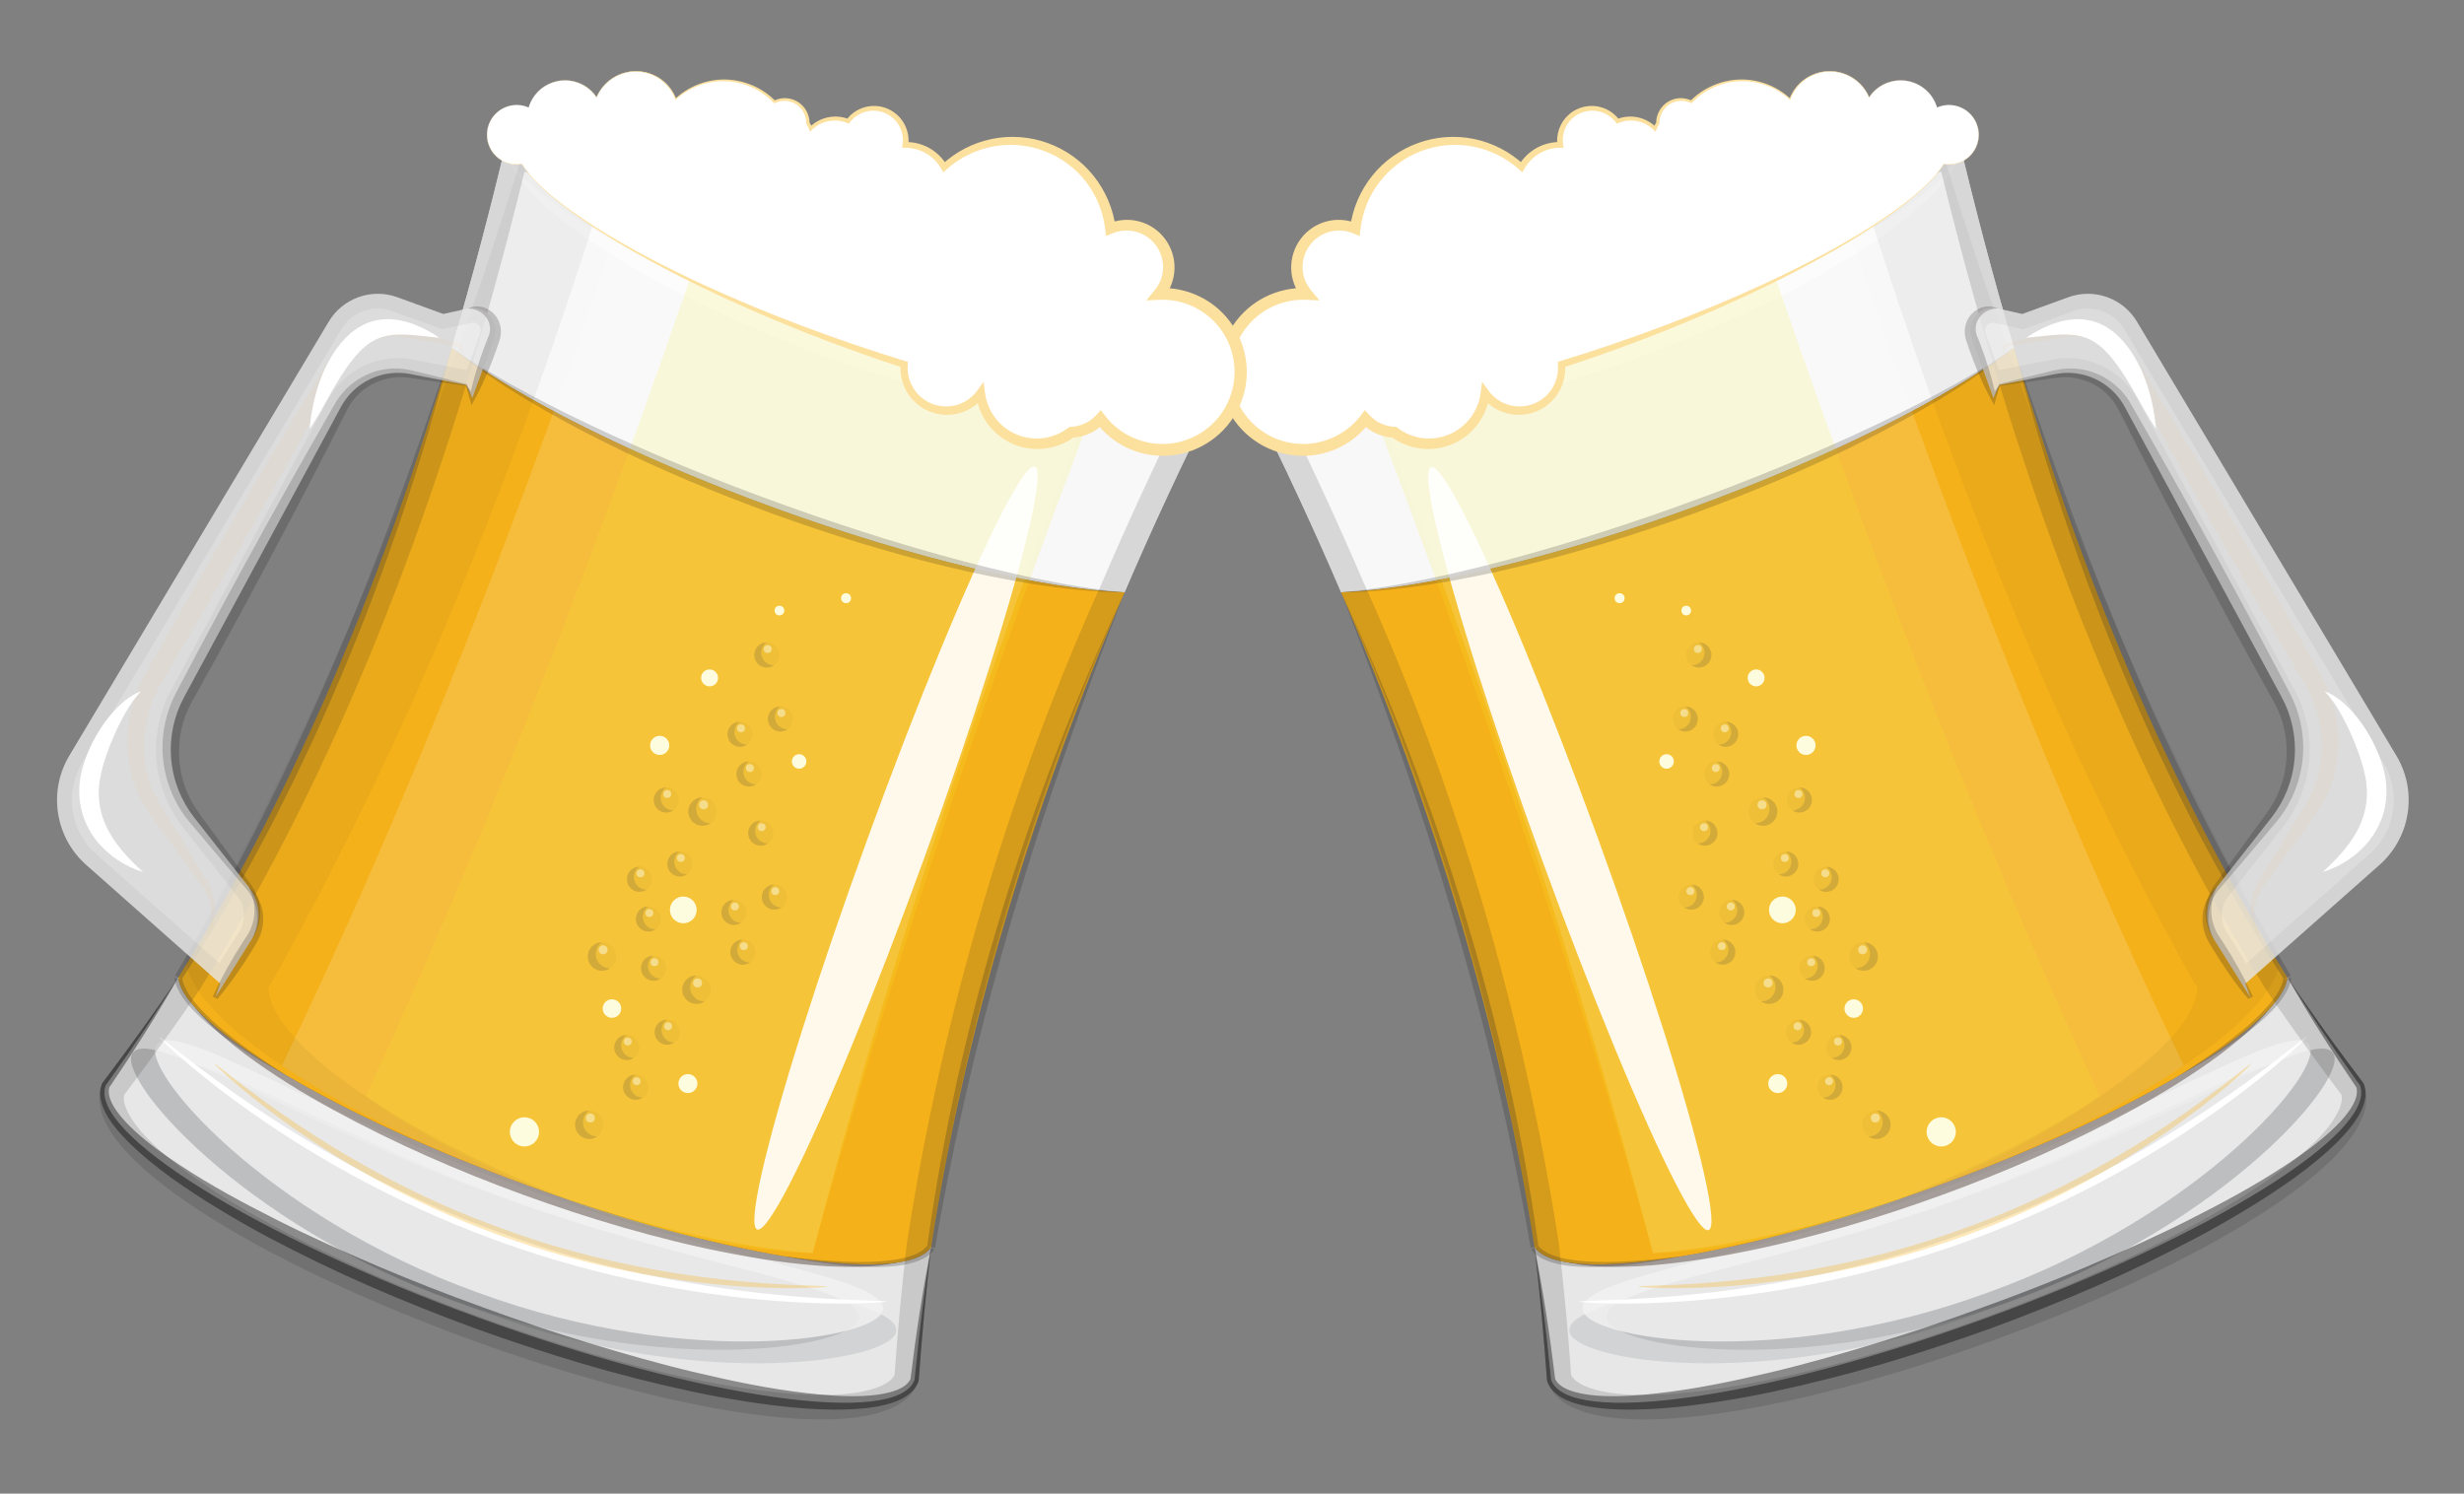 <?xml version="1.0" encoding="utf-8"?>
<!-- Generator: Adobe Illustrator 16.0.0, SVG Export Plug-In . SVG Version: 6.00 Build 0)  -->
<!DOCTYPE svg PUBLIC "-//W3C//DTD SVG 1.1//EN" "http://www.w3.org/Graphics/SVG/1.1/DTD/svg11.dtd">
<svg version="1.1" id="Layer_1" xmlns="http://www.w3.org/2000/svg" xmlns:xlink="http://www.w3.org/1999/xlink" x="0px" y="0px"
	 width="248.591px" height="150.704px" viewBox="0 0 248.591 150.704" enable-background="new 0 0 248.591 150.704"
	 xml:space="preserve">
<rect x="0" y="0" width="248.591" height="150.704" fill="#808080" stroke="none"/>
<g>
	<g>
		<path fill="#FFFFFF" d="M170.672,51.232c14.123-5.14,26.021-11.181,32.509-16.145c0.003,0.007,0.005,0.013,0.007,0.019
			c-2.042-6.915-3.891-13.944-5.583-21.068l-71.473,26.013c3.304,6.587,6.368,13.17,9.186,19.747
			c-0.005-0.011-0.009-0.021-0.015-0.034C143.458,59.415,156.498,56.393,170.672,51.232z"/>
		<path opacity="0.5" fill="#F2F2F2" d="M170.672,51.232c14.123-5.14,26.021-11.181,32.509-16.145
			c0.003,0.007,0.005,0.013,0.007,0.019c-2.042-6.915-3.891-13.944-5.583-21.068l-71.473,26.013
			c3.304,6.587,6.368,13.17,9.186,19.747c-0.005-0.011-0.009-0.021-0.015-0.034C143.458,59.415,156.498,56.393,170.672,51.232z"/>
		<path opacity="0.4" fill="#FFFFFF" d="M197.605,14.039c0.188,0.443,0.198,0.951,0.104,1.408c-0.092,0.46-0.268,0.886-0.474,1.285
			c-0.423,0.795-0.963,1.49-1.533,2.142c-1.152,1.298-2.455,2.408-3.785,3.463c-2.687,2.073-5.544,3.866-8.475,5.503
			c-2.922,1.654-5.94,3.107-8.987,4.493c-3.053,1.363-6.159,2.6-9.295,3.763c-3.145,1.126-6.321,2.173-9.537,3.095
			c-1.611,0.451-3.229,0.877-4.857,1.271c-1.626,0.399-3.265,0.753-4.915,1.062c-3.295,0.63-6.638,1.094-10.03,1.232
			c-1.695,0.047-3.406,0.034-5.124-0.221c-0.856-0.135-1.718-0.318-2.55-0.655c-0.415-0.174-0.824-0.389-1.19-0.682
			c-0.365-0.29-0.685-0.686-0.824-1.146c0.188,0.443,0.526,0.78,0.893,1.021c0.37,0.241,0.773,0.405,1.183,0.525
			c0.817,0.246,1.657,0.348,2.494,0.396c1.672,0.09,3.339-0.012,4.989-0.197c1.651-0.176,3.294-0.434,4.924-0.741
			c1.629-0.311,3.253-0.645,4.866-1.031c3.221-0.782,6.423-1.638,9.584-2.63c3.17-0.966,6.31-2.016,9.419-3.164
			c3.118-1.115,6.201-2.336,9.25-3.626c3.059-1.274,6.063-2.677,9.031-4.148c1.484-0.739,2.943-1.528,4.391-2.337
			c1.447-0.811,2.871-1.671,4.248-2.597c1.385-0.919,2.727-1.915,3.95-3.058c0.608-0.575,1.187-1.193,1.654-1.909
			c0.235-0.354,0.44-0.739,0.568-1.163C197.704,14.974,197.746,14.499,197.605,14.039z"/>
		<path opacity="0.4" fill="#FFFFFF" d="M126.193,40.227c-0.189-0.443-0.199-0.952-0.106-1.409c0.094-0.46,0.268-0.887,0.474-1.286
			c0.422-0.794,0.964-1.488,1.534-2.141c1.151-1.298,2.453-2.408,3.784-3.462c2.687-2.074,5.545-3.867,8.476-5.502
			c2.921-1.655,5.94-3.107,8.985-4.493c3.056-1.364,6.16-2.602,9.296-3.764c3.144-1.126,6.322-2.171,9.538-3.094
			c1.609-0.452,3.229-0.878,4.855-1.273c1.627-0.399,3.266-0.754,4.916-1.063c3.296-0.63,6.638-1.094,10.03-1.231
			c1.695-0.048,3.407-0.034,5.124,0.22c0.855,0.133,1.718,0.318,2.552,0.655c0.414,0.173,0.822,0.389,1.189,0.681
			c0.365,0.29,0.684,0.687,0.822,1.148c-0.186-0.444-0.523-0.78-0.892-1.021c-0.369-0.243-0.773-0.404-1.182-0.527
			c-0.818-0.247-1.658-0.346-2.494-0.397c-1.673-0.088-3.34,0.013-4.99,0.199c-1.653,0.176-3.293,0.432-4.925,0.742
			c-1.628,0.31-3.253,0.644-4.865,1.03c-3.221,0.783-6.423,1.638-9.584,2.629c-3.169,0.967-6.31,2.017-9.42,3.165
			c-3.116,1.114-6.199,2.334-9.249,3.627c-3.059,1.273-6.063,2.676-9.032,4.147c-1.483,0.739-2.942,1.527-4.39,2.337
			c-1.447,0.811-2.869,1.67-4.248,2.597c-1.384,0.919-2.726,1.913-3.95,3.058c-0.608,0.575-1.187,1.192-1.655,1.908
			c-0.233,0.354-0.438,0.737-0.568,1.161C126.094,39.29,126.049,39.767,126.193,40.227z"/>
		<path fill="#E7E7E7" d="M237.463,108.629c-2.338-3.271-4.568-6.606-6.692-10.004c-0.229,2.426-4.278,5.979-10.815,9.833
			c-6.247,3.683-14.768,7.64-24.398,11.145c-9.633,3.507-18.703,5.952-25.855,7.146c-7.941,1.326-13.521,1.11-14.881-0.915
			c0.639,4.133,1.161,8.261,1.565,12.389c0.033,0.335,0.07,0.671,0.102,1.006c1.729,4.75,21.398,1.949,43.937-6.254
			c22.536-8.202,39.406-18.701,37.677-23.45C237.886,109.229,237.676,108.928,237.463,108.629z"/>
		<path fill="#D2D3D4" d="M231.602,107.592c1.93,2.336-10.867,17.294-32.373,25.032c-21.448,7.896-40.867,4.663-40.891,1.634
			c-0.195-3.211,17.375-5.139,36.965-12.42C214.988,114.824,229.689,105.006,231.602,107.592z"/>
		<path fill="#BDBEC0" d="M235.352,106.227c1.929,2.336-10.868,17.295-32.374,25.033c-21.449,7.896-40.867,4.662-40.89,1.633
			c-0.196-3.211,17.375-5.139,36.964-12.419C218.739,113.459,233.437,103.642,235.352,106.227z"/>
		<path opacity="0.8" fill="#F2F2F2" d="M232.925,105.39c1.929,2.333-10.869,17.293-32.374,25.032
			c-21.448,7.895-40.867,4.66-40.89,1.633c-0.196-3.212,17.375-5.138,36.964-12.419C216.311,112.622,231.01,102.803,232.925,105.39z
			"/>
		<path fill="#FFFFFF" d="M232.68,104.65c0.918-0.735-12.021,12.529-34.036,20.531c-22.008,8.021-40.446,6.178-39.27,6.15
			c0.846-0.294,19.028,0.431,38.972-6.967C218.379,117.213,231.843,104.97,232.68,104.65z"/>
		<path opacity="0.3" fill="#F5B11A" d="M227.159,107.296c0.775-0.622-10.144,10.571-28.72,17.324
			c-18.569,6.767-34.13,5.212-33.136,5.189c0.715-0.247,16.057,0.363,32.885-5.879C215.092,117.896,226.454,107.565,227.159,107.296
			z"/>
		<path opacity="0.5" fill="#5A4B43" d="M230.254,97.899c0.201,0.465,0.182,1.002,0.059,1.47c-0.121,0.476-0.328,0.907-0.562,1.312
			c-0.478,0.806-1.069,1.506-1.685,2.168c-1.243,1.317-2.631,2.445-4.04,3.522c-2.85,2.116-5.858,3.958-8.941,5.642
			c-6.168,3.365-12.6,6.169-19.175,8.566c-1.643,0.594-3.297,1.167-4.958,1.715c-1.666,0.539-3.337,1.062-5.018,1.545
			c-3.368,0.966-6.766,1.832-10.216,2.505c-3.443,0.69-6.932,1.215-10.476,1.425c-1.773,0.08-3.561,0.109-5.36-0.103
			c-0.897-0.11-1.8-0.269-2.684-0.578c-0.439-0.161-0.877-0.358-1.274-0.646c-0.395-0.279-0.755-0.678-0.899-1.163
			c0.2,0.465,0.577,0.793,0.97,1.016c0.399,0.225,0.829,0.364,1.261,0.468c0.862,0.205,1.741,0.27,2.614,0.286
			c1.748,0.023,3.483-0.135,5.205-0.373c1.723-0.229,3.434-0.532,5.132-0.887s3.393-0.73,5.073-1.156
			c6.727-1.705,13.338-3.817,19.857-6.183c6.511-2.381,12.944-4.994,19.186-8.023c1.563-0.755,3.101-1.559,4.63-2.376
			c1.529-0.819,3.034-1.688,4.501-2.62c1.474-0.925,2.903-1.92,4.227-3.061c0.66-0.575,1.29-1.19,1.819-1.902
			c0.264-0.355,0.502-0.739,0.665-1.167C230.324,98.877,230.4,98.384,230.254,97.899z"/>
		<path opacity="0.4" fill="#010101" d="M154.821,125.834c0.214,1.109,0.418,2.223,0.614,3.335c0.203,1.113,0.376,2.229,0.552,3.345
			c0.171,1.116,0.342,2.232,0.491,3.352l0.43,3.357l-0.03-0.136c0.146,0.362,0.451,0.661,0.83,0.886
			c0.38,0.227,0.816,0.383,1.26,0.502c0.895,0.241,1.834,0.338,2.771,0.381c1.875,0.078,3.758-0.072,5.625-0.287
			c3.742-0.424,7.433-1.198,11.095-2.057c3.663-0.861,7.282-1.9,10.882-2.996c3.6-1.099,7.166-2.305,10.697-3.605
			c3.541-1.274,7.048-2.642,10.512-4.114c3.463-1.472,6.901-3.004,10.261-4.699c3.359-1.694,6.686-3.472,9.823-5.554
			c1.568-1.034,3.107-2.131,4.495-3.396c0.69-0.633,1.348-1.312,1.879-2.068c0.266-0.378,0.5-0.779,0.643-1.195
			c0.148-0.418,0.189-0.847,0.068-1.219l0.069,0.131l-1.836-2.737c-0.604-0.917-1.194-1.844-1.781-2.775
			c-0.584-0.93-1.167-1.861-1.73-2.811c-0.564-0.943-1.121-1.893-1.668-2.847c0.613,0.906,1.235,1.808,1.865,2.701
			c0.632,0.891,1.256,1.788,1.896,2.673c0.636,0.887,1.284,1.765,1.931,2.642l1.955,2.615c0.026,0.035,0.047,0.074,0.061,0.113
			l0.006,0.016c0.126,0.322,0.181,0.669,0.174,0.992c-0.004,0.322-0.06,0.629-0.141,0.908c-0.16,0.562-0.41,1.044-0.685,1.493
			c-0.561,0.89-1.229,1.64-1.923,2.345c-1.395,1.403-2.914,2.609-4.471,3.747c-1.566,1.123-3.177,2.163-4.811,3.157
			c-1.634,0.99-3.29,1.941-4.974,2.831c-3.368,1.78-6.791,3.439-10.272,4.955c-3.483,1.511-7.01,2.917-10.569,4.228
			c-3.573,1.283-7.177,2.475-10.816,3.557c-3.642,1.076-7.329,2.006-11.054,2.807c-1.862,0.401-3.74,0.739-5.629,1.031
			c-1.891,0.288-3.794,0.525-5.715,0.671c-1.921,0.135-3.863,0.187-5.834,0.009c-0.984-0.094-1.979-0.241-2.981-0.561
			c-0.499-0.166-1.001-0.376-1.487-0.703c-0.241-0.164-0.479-0.361-0.692-0.606c-0.212-0.244-0.394-0.546-0.507-0.874l-0.005-0.016
			c-0.014-0.037-0.021-0.08-0.024-0.117l-0.258-3.348c-0.095-1.115-0.184-2.233-0.29-3.351l-0.333-3.352
			C155.073,128.071,154.951,126.952,154.821,125.834z"/>
		<path fill="#F5B11A" d="M169.702,126.749c7.152-1.194,16.223-3.64,25.855-7.146c9.631-3.505,18.151-7.462,24.398-11.145
			c6.537-3.854,10.587-7.407,10.815-9.833c0.001,0.002,0.001,0.004,0.002,0.006c-12.137-19.42-20.899-40.859-27.592-63.543
			c-6.488,4.964-18.386,11.005-32.509,16.145c-14.175,5.16-27.214,8.183-35.369,8.532c9.462,22.078,16.124,44.105,19.518,66.077
			c0.001-0.002,0-0.005,0-0.008C156.18,127.859,161.76,128.075,169.702,126.749z"/>
		<g>
			<g>
				<path opacity="0.05" fill="#231F20" d="M185.753,109.118c0.321,0.622,0.076,1.388-0.546,1.707l0,0
					c-0.622,0.321-1.387,0.077-1.708-0.545l0,0c-0.322-0.622-0.077-1.387,0.546-1.708l0,0
					C184.668,108.251,185.432,108.494,185.753,109.118L185.753,109.118z"/>
				<path opacity="0.2" fill="#231F20" d="M184.644,108.432c0.167,0.113,0.309,0.269,0.407,0.461
					c0.321,0.623,0.077,1.388-0.545,1.709c-0.193,0.099-0.398,0.145-0.599,0.141c0.372,0.258,0.87,0.306,1.3,0.083
					c0.622-0.319,0.867-1.085,0.546-1.707C185.532,108.687,185.096,108.438,184.644,108.432z"/>
				<path opacity="0.5" fill="#FFFFFF" d="M184.888,108.916c0.101,0.195,0.025,0.438-0.174,0.539
					c-0.195,0.102-0.44,0.025-0.541-0.172c-0.102-0.199-0.024-0.44,0.174-0.541C184.543,108.641,184.786,108.718,184.888,108.916z"
					/>
			</g>
			<g>
				<path opacity="0.05" fill="#231F20" d="M190.586,112.829c0.363,0.704,0.085,1.571-0.618,1.936l0,0
					c-0.705,0.363-1.571,0.087-1.935-0.618l0,0c-0.364-0.705-0.089-1.572,0.617-1.936l0,0
					C189.356,111.849,190.223,112.124,190.586,112.829L190.586,112.829z"/>
				<path opacity="0.2" fill="#231F20" d="M189.33,112.052c0.188,0.129,0.349,0.306,0.461,0.523
					c0.364,0.704,0.088,1.571-0.618,1.937c-0.217,0.112-0.45,0.162-0.679,0.158c0.421,0.29,0.988,0.346,1.475,0.095
					c0.703-0.364,0.981-1.231,0.618-1.936C190.333,112.342,189.842,112.059,189.33,112.052z"/>
				<circle opacity="0.5" fill="#FFFFFF" cx="189.201" cy="112.808" r="0.455"/>
			</g>
			<g>
				<path opacity="0.05" fill="#231F20" d="M186.655,105.11c0.321,0.622,0.077,1.387-0.545,1.709l0,0
					c-0.623,0.32-1.388,0.076-1.707-0.546l0,0c-0.323-0.621-0.078-1.387,0.544-1.708l0,0
					C185.568,104.244,186.334,104.488,186.655,105.11L186.655,105.11z"/>
				<path opacity="0.2" fill="#231F20" d="M185.545,104.424c0.167,0.114,0.309,0.271,0.406,0.463
					c0.323,0.623,0.079,1.387-0.545,1.71c-0.191,0.097-0.397,0.144-0.598,0.141c0.37,0.256,0.871,0.304,1.301,0.082
					c0.622-0.322,0.866-1.087,0.545-1.709C186.433,104.681,185.998,104.43,185.545,104.424z"/>
				<circle opacity="0.5" fill="#FFFFFF" cx="185.432" cy="105.092" r="0.402"/>
			</g>
			<g>
				<path opacity="0.05" fill="#231F20" d="M182.58,103.566c0.321,0.622,0.076,1.387-0.546,1.71l0,0
					c-0.622,0.32-1.387,0.076-1.709-0.547l0,0c-0.32-0.621-0.076-1.387,0.546-1.707l0,0
					C181.492,102.7,182.257,102.944,182.58,103.566L182.58,103.566z"/>
				<path opacity="0.2" fill="#231F20" d="M181.469,102.88c0.165,0.115,0.308,0.271,0.407,0.462
					c0.321,0.623,0.078,1.388-0.546,1.708c-0.191,0.101-0.396,0.145-0.599,0.142c0.372,0.258,0.872,0.307,1.302,0.085
					c0.622-0.323,0.867-1.088,0.546-1.71C182.356,103.137,181.921,102.887,181.469,102.88z"/>
				<circle opacity="0.5" fill="#FFFFFF" cx="181.356" cy="103.547" r="0.402"/>
			</g>
			<g>
				<path opacity="0.05" fill="#231F20" d="M183.952,97.108c0.322,0.623,0.079,1.389-0.544,1.71l0,0
					c-0.623,0.321-1.387,0.077-1.709-0.546l0,0c-0.32-0.622-0.076-1.387,0.546-1.708l0,0
					C182.866,96.244,183.631,96.487,183.952,97.108L183.952,97.108z"/>
				<path opacity="0.2" fill="#231F20" d="M182.844,96.424c0.166,0.113,0.307,0.271,0.405,0.462
					c0.323,0.623,0.078,1.387-0.545,1.708c-0.192,0.1-0.397,0.145-0.599,0.143c0.372,0.256,0.871,0.305,1.302,0.082
					c0.623-0.321,0.866-1.087,0.544-1.71C183.73,96.679,183.296,96.43,182.844,96.424z"/>
				<circle opacity="0.5" fill="#FFFFFF" cx="182.73" cy="97.091" r="0.402"/>
			</g>
			<g>
				<path opacity="0.05" fill="#231F20" d="M174.939,95.487c0.321,0.622,0.078,1.388-0.545,1.709l0,0
					c-0.622,0.321-1.388,0.077-1.709-0.546l0,0c-0.321-0.621-0.077-1.389,0.545-1.709l0,0
					C173.851,94.621,174.617,94.864,174.939,95.487L174.939,95.487z"/>
				<path opacity="0.2" fill="#231F20" d="M173.829,94.802c0.167,0.113,0.309,0.27,0.407,0.461c0.321,0.624,0.078,1.388-0.545,1.71
					c-0.191,0.098-0.396,0.144-0.599,0.141c0.373,0.257,0.871,0.306,1.302,0.083c0.623-0.321,0.866-1.087,0.545-1.709
					C174.717,95.057,174.282,94.808,173.829,94.802z"/>
				<circle opacity="0.5" fill="#FFFFFF" cx="173.716" cy="95.469" r="0.401"/>
			</g>
			<g>
				<path opacity="0.05" fill="#231F20" d="M179.771,99.2c0.363,0.705,0.088,1.57-0.616,1.936l0,0
					c-0.707,0.362-1.572,0.086-1.936-0.618l0,0c-0.364-0.705-0.089-1.571,0.616-1.934l0,0
					C178.542,98.218,179.407,98.494,179.771,99.2L179.771,99.2z"/>
				<path opacity="0.2" fill="#231F20" d="M178.515,98.424c0.188,0.128,0.348,0.305,0.461,0.521
					c0.363,0.706,0.087,1.572-0.617,1.936c-0.218,0.112-0.45,0.164-0.68,0.16c0.423,0.291,0.986,0.345,1.476,0.095
					c0.704-0.365,0.979-1.23,0.616-1.936C179.52,98.712,179.028,98.429,178.515,98.424z"/>
				<circle opacity="0.5" fill="#FFFFFF" cx="178.386" cy="99.179" r="0.456"/>
			</g>
			<g>
				<path opacity="0.05" fill="#231F20" d="M175.84,91.48c0.321,0.623,0.077,1.389-0.546,1.71l0,0
					c-0.621,0.321-1.386,0.075-1.707-0.546l0,0c-0.321-0.623-0.078-1.39,0.544-1.708l0,0
					C174.754,90.614,175.519,90.859,175.84,91.48L175.84,91.48z"/>
				<path opacity="0.2" fill="#231F20" d="M174.731,90.794c0.167,0.114,0.309,0.271,0.406,0.462c0.322,0.623,0.079,1.388-0.546,1.71
					c-0.191,0.099-0.395,0.145-0.598,0.14c0.373,0.258,0.871,0.306,1.301,0.085c0.623-0.321,0.867-1.087,0.546-1.71
					C175.617,91.051,175.183,90.802,174.731,90.794z"/>
				<circle opacity="0.5" fill="#FFFFFF" cx="174.618" cy="91.462" r="0.401"/>
			</g>
			<g>
				<path opacity="0.05" fill="#231F20" d="M171.763,89.938c0.322,0.621,0.077,1.387-0.545,1.707l0,0
					c-0.623,0.322-1.388,0.077-1.708-0.545l0,0c-0.321-0.622-0.076-1.387,0.545-1.708l0,0
					C170.678,89.07,171.443,89.314,171.763,89.938L171.763,89.938z"/>
				<path opacity="0.2" fill="#231F20" d="M170.655,89.251c0.166,0.113,0.308,0.27,0.406,0.461c0.322,0.623,0.077,1.388-0.544,1.709
					c-0.192,0.1-0.397,0.144-0.601,0.141c0.373,0.258,0.873,0.307,1.302,0.083c0.622-0.32,0.867-1.086,0.545-1.707
					C171.542,89.508,171.108,89.256,170.655,89.251z"/>
				<circle opacity="0.5" fill="#FFFFFF" cx="170.542" cy="89.918" r="0.401"/>
			</g>
			<g>
				<path opacity="0.05" fill="#231F20" d="M173.137,83.479c0.321,0.621,0.077,1.388-0.545,1.71l0,0
					c-0.621,0.32-1.387,0.076-1.707-0.546l0,0c-0.323-0.624-0.078-1.388,0.543-1.71l0,0
					C172.051,82.613,172.817,82.858,173.137,83.479L173.137,83.479z"/>
				<path opacity="0.2" fill="#231F20" d="M172.029,82.793c0.166,0.115,0.309,0.271,0.405,0.462c0.323,0.623,0.078,1.39-0.544,1.709
					c-0.192,0.1-0.397,0.145-0.6,0.142c0.374,0.257,0.872,0.306,1.302,0.084c0.622-0.322,0.866-1.089,0.545-1.71
					C172.916,83.049,172.481,82.801,172.029,82.793z"/>
				<circle opacity="0.5" fill="#FFFFFF" cx="171.915" cy="83.461" r="0.401"/>
			</g>
			<g>
				<path opacity="0.05" fill="#231F20" d="M184.469,92.145c0.32,0.624,0.077,1.389-0.545,1.71l0,0
					c-0.623,0.321-1.387,0.075-1.709-0.545l0,0c-0.32-0.623-0.077-1.387,0.545-1.709l0,0
					C183.383,91.278,184.149,91.523,184.469,92.145L184.469,92.145z"/>
				<path opacity="0.2" fill="#231F20" d="M183.36,91.459c0.166,0.115,0.308,0.271,0.406,0.463c0.322,0.623,0.077,1.387-0.545,1.708
					c-0.192,0.1-0.397,0.145-0.599,0.142c0.372,0.256,0.87,0.305,1.302,0.083c0.622-0.321,0.865-1.086,0.545-1.71
					C184.247,91.716,183.813,91.466,183.36,91.459z"/>
				<circle opacity="0.5" fill="#FFFFFF" cx="183.246" cy="92.126" r="0.402"/>
			</g>
			<g>
				<path opacity="0.05" fill="#231F20" d="M189.302,95.858c0.363,0.703,0.086,1.57-0.618,1.935l0,0
					c-0.706,0.363-1.57,0.087-1.936-0.617l0,0c-0.364-0.706-0.088-1.572,0.618-1.938l0,0
					C188.071,94.876,188.938,95.152,189.302,95.858L189.302,95.858z"/>
				<path opacity="0.2" fill="#231F20" d="M188.043,95.079c0.189,0.13,0.351,0.307,0.462,0.523c0.363,0.706,0.088,1.572-0.617,1.936
					c-0.217,0.113-0.449,0.163-0.679,0.161c0.423,0.29,0.988,0.344,1.475,0.094c0.704-0.364,0.981-1.231,0.618-1.935
					C189.049,95.37,188.559,95.087,188.043,95.079z"/>
				<path opacity="0.5" fill="#FFFFFF" d="M188.321,95.628c0.115,0.222,0.028,0.498-0.195,0.613
					c-0.224,0.113-0.497,0.026-0.611-0.196c-0.117-0.224-0.029-0.499,0.192-0.613C187.932,95.315,188.206,95.405,188.321,95.628z"/>
			</g>
			<g>
				<path opacity="0.05" fill="#231F20" d="M185.37,88.138c0.321,0.623,0.078,1.388-0.545,1.708l0,0
					c-0.622,0.323-1.387,0.08-1.708-0.544l0,0c-0.32-0.622-0.078-1.388,0.545-1.709l0,0C184.285,87.271,185.05,87.517,185.37,88.138
					L185.37,88.138z"/>
				<path opacity="0.2" fill="#231F20" d="M184.26,87.452c0.168,0.114,0.309,0.271,0.407,0.463c0.321,0.623,0.078,1.388-0.544,1.708
					c-0.192,0.099-0.397,0.145-0.6,0.141c0.372,0.256,0.871,0.307,1.301,0.082c0.623-0.32,0.866-1.085,0.545-1.708
					C185.147,87.708,184.713,87.46,184.26,87.452z"/>
				<circle opacity="0.5" fill="#FFFFFF" cx="184.149" cy="88.12" r="0.401"/>
			</g>
			<g>
				<path opacity="0.05" fill="#231F20" d="M181.294,86.595c0.32,0.622,0.077,1.386-0.545,1.708l0,0
					c-0.623,0.321-1.387,0.077-1.709-0.544l0,0c-0.321-0.623-0.076-1.388,0.545-1.711l0,0
					C180.208,85.728,180.973,85.972,181.294,86.595L181.294,86.595z"/>
				<path opacity="0.2" fill="#231F20" d="M180.184,85.908c0.167,0.114,0.308,0.27,0.407,0.46c0.322,0.624,0.078,1.389-0.545,1.71
					c-0.193,0.1-0.397,0.144-0.6,0.142c0.372,0.257,0.871,0.305,1.303,0.083c0.622-0.322,0.865-1.086,0.545-1.708
					C181.072,86.163,180.638,85.913,180.184,85.908z"/>
				<circle opacity="0.5" fill="#FFFFFF" cx="180.071" cy="86.575" r="0.401"/>
			</g>
			<g>
				<path opacity="0.05" fill="#231F20" d="M182.668,80.137c0.321,0.622,0.076,1.388-0.545,1.709l0,0
					c-0.623,0.321-1.389,0.077-1.708-0.545l0,0c-0.322-0.622-0.077-1.387,0.544-1.708l0,0
					C181.583,79.271,182.347,79.516,182.668,80.137L182.668,80.137z"/>
				<path opacity="0.2" fill="#231F20" d="M181.558,79.451c0.168,0.114,0.309,0.271,0.408,0.462c0.32,0.622,0.076,1.387-0.545,1.708
					c-0.193,0.099-0.398,0.146-0.601,0.142c0.373,0.258,0.871,0.306,1.303,0.083c0.621-0.321,0.866-1.087,0.545-1.709
					C182.446,79.706,182.011,79.459,181.558,79.451z"/>
				<circle opacity="0.5" fill="#FFFFFF" cx="181.445" cy="80.118" r="0.402"/>
			</g>
			<g>
				<path opacity="0.05" fill="#231F20" d="M174.327,77.515c0.321,0.623,0.077,1.386-0.545,1.708l0,0
					c-0.623,0.323-1.387,0.078-1.709-0.545l0,0c-0.319-0.621-0.077-1.388,0.544-1.708l0,0
					C173.241,76.648,174.005,76.892,174.327,77.515L174.327,77.515z"/>
				<path opacity="0.2" fill="#231F20" d="M173.217,76.828c0.166,0.115,0.308,0.271,0.406,0.462
					c0.321,0.623,0.078,1.388-0.546,1.708c-0.191,0.1-0.396,0.145-0.598,0.142c0.372,0.257,0.871,0.307,1.302,0.083
					c0.622-0.322,0.866-1.085,0.545-1.708C174.103,77.084,173.671,76.835,173.217,76.828z"/>
				<circle opacity="0.5" fill="#FFFFFF" cx="173.104" cy="77.496" r="0.402"/>
			</g>
			<g>
				<path opacity="0.05" fill="#231F20" d="M179.159,81.226c0.364,0.707,0.088,1.572-0.618,1.937l0,0
					c-0.705,0.361-1.57,0.087-1.934-0.618l0,0c-0.364-0.706-0.089-1.571,0.616-1.936l0,0
					C177.928,80.244,178.794,80.521,179.159,81.226L179.159,81.226z"/>
				<path opacity="0.2" fill="#231F20" d="M177.902,80.449c0.189,0.129,0.35,0.305,0.461,0.523c0.365,0.706,0.088,1.571-0.617,1.935
					c-0.218,0.112-0.45,0.164-0.679,0.161c0.424,0.29,0.986,0.345,1.474,0.094c0.706-0.364,0.982-1.229,0.618-1.937
					C178.907,80.739,178.416,80.457,177.902,80.449z"/>
				<circle opacity="0.5" fill="#FFFFFF" cx="177.774" cy="81.206" r="0.455"/>
			</g>
			<g>
				<path opacity="0.05" fill="#231F20" d="M175.228,73.508c0.321,0.621,0.077,1.387-0.546,1.709l0,0
					c-0.622,0.321-1.387,0.077-1.708-0.547l0,0c-0.321-0.621-0.078-1.386,0.544-1.707l0,0
					C174.142,72.641,174.907,72.886,175.228,73.508L175.228,73.508z"/>
				<path opacity="0.2" fill="#231F20" d="M174.119,72.821c0.167,0.114,0.309,0.271,0.407,0.462
					c0.321,0.622,0.076,1.388-0.547,1.708c-0.19,0.1-0.396,0.145-0.598,0.142c0.373,0.258,0.872,0.306,1.301,0.084
					c0.623-0.322,0.867-1.088,0.546-1.709C175.005,73.077,174.572,72.828,174.119,72.821z"/>
				<circle opacity="0.5" fill="#FFFFFF" cx="174.005" cy="73.489" r="0.401"/>
			</g>
			<g>
				<path opacity="0.05" fill="#231F20" d="M171.151,71.964c0.321,0.623,0.077,1.387-0.543,1.708l0,0
					c-0.623,0.321-1.39,0.077-1.709-0.545l0,0c-0.322-0.621-0.078-1.389,0.544-1.71l0,0
					C170.065,71.097,170.831,71.342,171.151,71.964L171.151,71.964z"/>
				<path opacity="0.2" fill="#231F20" d="M170.042,71.277c0.168,0.115,0.31,0.271,0.407,0.462c0.321,0.622,0.076,1.387-0.545,1.708
					c-0.191,0.099-0.398,0.145-0.599,0.143c0.372,0.256,0.871,0.304,1.303,0.082c0.62-0.321,0.864-1.085,0.543-1.708
					C170.93,71.532,170.495,71.284,170.042,71.277z"/>
				<circle opacity="0.5" fill="#FFFFFF" cx="169.928" cy="71.944" r="0.402"/>
			</g>
			<g>
				<path opacity="0.05" fill="#231F20" d="M172.526,65.508c0.321,0.621,0.076,1.387-0.545,1.706l0,0
					c-0.623,0.322-1.388,0.078-1.709-0.544l0,0c-0.321-0.622-0.077-1.388,0.546-1.708l0,0
					C171.44,64.64,172.204,64.884,172.526,65.508L172.526,65.508z"/>
				<path opacity="0.2" fill="#231F20" d="M171.417,64.82c0.167,0.114,0.308,0.27,0.406,0.462c0.322,0.623,0.077,1.388-0.544,1.708
					c-0.193,0.099-0.399,0.146-0.601,0.142c0.373,0.257,0.873,0.306,1.303,0.082c0.621-0.319,0.866-1.085,0.545-1.706
					C172.304,65.076,171.869,64.827,171.417,64.82z"/>
				<circle opacity="0.5" fill="#FFFFFF" cx="171.303" cy="65.488" r="0.402"/>
			</g>
			<circle fill="#FFFFFF" cx="168.139" cy="76.83" r="0.733"/>
			<circle fill="#FFFFFF" cx="179.823" cy="91.81" r="1.35"/>
			<circle fill="#FFFFFF" cx="187.021" cy="101.764" r="0.934"/>
			<circle fill="#FFFFFF" cx="170.123" cy="61.606" r="0.487"/>
			<circle fill="#FFFFFF" cx="179.357" cy="109.334" r="0.959"/>
			<circle fill="#FFFFFF" cx="182.206" cy="75.211" r="0.966"/>
			<circle fill="#FFFFFF" cx="163.401" cy="60.357" r="0.501"/>
			<circle fill="#FFFFFF" cx="177.172" cy="68.399" r="0.854"/>
			<circle fill="#FFFFFF" cx="195.849" cy="114.207" r="1.474"/>
		</g>
		<path opacity="0.15" fill="#FFFFFF" d="M185.936,21.512c-6.112,3.601-13.783,7.198-22.329,10.309
			c-9.354,3.405-18.283,5.689-25.687,6.763c11.641,29.952,21.353,59.27,28.852,87.854c0.876-0.062,1.784-0.146,2.724-0.255
			c7.28-0.842,16.429-3.072,26.062-6.579c9.631-3.505,18.073-7.677,24.192-11.712c0.191-0.127,0.38-0.254,0.566-0.381
			C207.237,80.287,195.998,51.425,185.936,21.512z"/>
		<path opacity="0.15" fill="#FCEE23" d="M177.889,24.44c-5.071,3.222-11.482,6.361-18.671,8.978
			c-7.868,2.864-15.426,4.648-21.735,5.324c11.536,29.99,21.383,59.259,29.289,87.694c0.749-0.017,1.525-0.053,2.328-0.11
			c6.218-0.456,13.968-2.178,22.068-5.126c8.103-2.949,15.146-6.612,20.199-10.259c0.16-0.115,0.314-0.23,0.469-0.345
			C199.203,83.212,188.065,54.312,177.889,24.44z"/>
		
			<ellipse transform="matrix(0.94 -0.342 0.342 0.94 -19.728 59.322)" opacity="0.9" fill="#FFFFFF" cx="158.335" cy="85.597" rx="3.021" ry="40.943"/>
		<path opacity="0.05" fill="#231F20" d="M195.793,14.791c-1.998,1.793-4.562,3.675-7.584,5.573
			c8.817,27.999,19.578,54.691,33.453,79.29c-0.001-0.003-0.002-0.005-0.004-0.009c-0.015,3.008-3.877,7.079-10.279,11.299
			c-5.222,3.44-12.134,6.977-20.032,10.118c1.391-0.46,2.795-0.943,4.21-1.459c9.631-3.505,18.074-7.674,24.194-11.706
			c6.403-4.221,10.265-8.291,10.281-11.3c0.001,0.004,0.002,0.006,0.003,0.009C215.746,71.267,204.755,43.709,195.793,14.791z"/>
		<path opacity="0.15" fill="#231F20" d="M238.417,109.256l-1.955-2.615c-1.945-2.637-3.852-5.302-5.69-8.014
			c-16.162-25.857-26.156-55.062-33.167-84.588l-71.473,26.013c3.255,6.49,6.325,13.074,9.186,19.747
			c9.404,20.732,16.04,43.622,19.503,66.038c0.131,1.116,0.253,2.235,0.366,3.352l0.333,3.352c0.106,1.117,0.195,2.235,0.29,3.351
			l0.258,3.348c0.003,0.037,0.011,0.08,0.024,0.117l0.005,0.016c2.506,7.256,24.468,3.344,45.118-4.174
			c20.664-7.521,40.016-18.647,37.269-25.812l-0.006-0.016C238.464,109.33,238.444,109.291,238.417,109.256z M235.951,112.045
			c-2.535,5.561-17.167,14.126-35.581,20.828c-18.397,6.696-35.101,9.537-40.617,6.911c-0.817-0.391-1.119-0.794-1.24-1.036
			l-0.234-3.048v-0.009l-0.001-0.01l-0.058-0.684c-0.074-0.88-0.15-1.789-0.237-2.701l-0.332-3.357
			c-0.114-1.118-0.239-2.261-0.371-3.389l-0.006-0.047l-0.006-0.044c-3.567-23.076-10.372-46.125-19.686-66.659
			c-2.462-5.747-5.148-11.579-8.001-17.37l66.266-24.118c8.116,33.238,18.864,60.289,32.826,82.625l0.023,0.039l0.027,0.038
			c1.727,2.545,3.605,5.193,5.748,8.096l0.004,0.005l0.005,0.007l1.757,2.352C236.297,110.746,236.318,111.242,235.951,112.045z"/>
		<path fill="#FFFFFF" d="M195.604,10.774c-0.06,0.022-0.117,0.05-0.177,0.076c-0.023-0.073-0.04-0.146-0.066-0.218
			c-0.724-1.988-2.923-3.014-4.911-2.29c-0.799,0.291-1.438,0.822-1.876,1.48c-0.89-2.094-3.271-3.15-5.435-2.362
			c-1.228,0.447-2.125,1.395-2.555,2.53c-1.902-1.744-4.685-2.397-7.278-1.454c-1.05,0.382-1.953,0.985-2.682,1.734
			c-0.552-0.266-1.205-0.319-1.826-0.093c-0.965,0.352-1.557,1.27-1.545,2.24c-0.114,0.178-0.21,0.367-0.286,0.562
			c-0.924-0.924-2.332-1.287-3.641-0.81c-0.044,0.016-0.084,0.038-0.128,0.054c-0.83-1.111-2.32-1.599-3.691-1.1
			c-1.464,0.533-2.309,2.016-2.092,3.499c-0.518-0.003-1.044,0.078-1.56,0.266c-1.034,0.376-1.842,1.094-2.35,1.979
			c-2.676-2.455-6.59-3.373-10.237-2.045c-3.678,1.338-6.097,4.602-6.539,8.236c-0.952-0.401-2.051-0.463-3.098-0.082
			c-2.202,0.802-3.338,3.238-2.537,5.439c0.17,0.467,0.417,0.883,0.716,1.244c-1.005-0.045-2.037,0.103-3.042,0.468
			c-4.084,1.486-6.191,6.004-4.704,10.089c1.487,4.086,6.004,6.19,10.088,4.704c1.483-0.54,2.703-1.479,3.588-2.65
			c0.757,0.814,1.814,1.3,2.929,1.345c1.502,1.132,3.528,1.504,5.426,0.813c2.101-0.765,3.484-2.628,3.739-4.704
			c1.104,1.469,3.08,2.113,4.898,1.451c1.867-0.68,2.971-2.519,2.805-4.407c2.283-0.718,4.625-1.512,7.005-2.378
			c16.052-5.842,28.701-13.138,31.569-17.843c0.501,0.089,1.033,0.054,1.545-0.132c1.559-0.567,2.36-2.29,1.794-3.846
			C198.884,11.012,197.162,10.208,195.604,10.774z"/>
		<path fill="#FCE09E" d="M195.604,10.774c-0.059,0.024-0.117,0.05-0.177,0.076l0,0l0,0c-0.198-0.695-0.612-1.326-1.158-1.797
			c-0.546-0.474-1.228-0.786-1.941-0.891c-0.714-0.108-1.456-0.005-2.114,0.29c-0.66,0.292-1.229,0.779-1.625,1.379l-0.017,0.025
			l-0.014-0.029c-0.331-0.783-0.904-1.461-1.619-1.919c-0.715-0.459-1.566-0.704-2.417-0.683c-0.848,0.02-1.686,0.304-2.374,0.797
			c-0.688,0.491-1.22,1.194-1.514,1.984l-0.026,0.076l-0.06-0.054c-1.35-1.229-3.184-1.905-4.999-1.837
			c-0.907,0.032-1.809,0.239-2.634,0.611c-0.828,0.371-1.577,0.902-2.201,1.556l-0.062,0.064l-0.083-0.039
			c-0.342-0.16-0.723-0.234-1.098-0.207c-0.373,0.024-0.74,0.148-1.053,0.351c-0.313,0.203-0.57,0.488-0.743,0.817
			c-0.175,0.329-0.261,0.702-0.253,1.07v0.05l-0.027,0.044c-0.106,0.169-0.196,0.347-0.265,0.533l-0.095,0.251l-0.193-0.19
			c-0.461-0.451-1.055-0.762-1.686-0.884c-0.314-0.062-0.637-0.076-0.954-0.042c-0.318,0.035-0.632,0.111-0.923,0.242l-0.148,0.066
			l-0.103-0.135c-0.403-0.529-0.986-0.915-1.624-1.083c-0.643-0.172-1.324-0.123-1.938,0.142c-0.597,0.252-1.113,0.715-1.425,1.287
			c-0.319,0.569-0.441,1.243-0.338,1.884l0.049,0.33l-0.34,0.001c-0.371,0.003-0.737,0.05-1.093,0.146
			c-0.087,0.026-0.176,0.05-0.261,0.083c-0.041,0.015-0.091,0.029-0.126,0.044l-0.136,0.055c-0.165,0.072-0.328,0.15-0.486,0.245
			c-0.633,0.37-1.16,0.911-1.517,1.547l-0.202,0.364l-0.312-0.283c-1.319-1.19-2.968-2.004-4.704-2.331
			c-1.736-0.332-3.558-0.165-5.198,0.464c-1.65,0.621-3.105,1.702-4.174,3.087c-1.073,1.384-1.747,3.062-1.947,4.789l-0.082,0.696
			l-0.65-0.271c-0.764-0.318-1.625-0.373-2.413-0.15c-0.791,0.22-1.499,0.707-1.98,1.368c-0.483,0.656-0.74,1.478-0.715,2.289
			c0.013,0.4,0.098,0.814,0.235,1.18c0.149,0.394,0.354,0.732,0.616,1.05l0.851,1.026l-1.335-0.06
			c-1.244-0.053-2.501,0.223-3.611,0.788c-1.11,0.562-2.067,1.418-2.755,2.457c-0.689,1.037-1.103,2.253-1.194,3.492
			c-0.089,1.238,0.147,2.497,0.672,3.626c0.524,1.127,1.344,2.112,2.361,2.833c1.012,0.725,2.215,1.18,3.452,1.311
			c2.479,0.281,5.071-0.824,6.578-2.831l0.412-0.55l0.459,0.504c0.642,0.706,1.575,1.143,2.534,1.186l0.174,0.006L141,43.176
			c0.724,0.551,1.593,0.91,2.495,1.027c0.904,0.118,1.829-0.008,2.685-0.361c0.838-0.342,1.595-0.922,2.15-1.649
			c0.561-0.729,0.926-1.607,1.047-2.524l0.151-1.139l0.672,0.919c0.487,0.664,1.202,1.165,1.998,1.402
			c0.797,0.24,1.672,0.211,2.453-0.081c0.791-0.289,1.475-0.841,1.925-1.553c0.454-0.711,0.673-1.572,0.605-2.417l-0.023-0.289
			l0.271-0.081c3.504-1.068,6.973-2.255,10.402-3.549c3.428-1.295,6.817-2.7,10.145-4.238c3.327-1.541,6.599-3.212,9.729-5.123
			c1.562-0.956,3.094-1.97,4.545-3.091c0.724-0.562,1.429-1.15,2.086-1.789c0.654-0.64,1.275-1.324,1.758-2.104l0.006-0.011
			l0.015,0.001c0.896,0.169,1.861-0.111,2.533-0.731c0.676-0.615,1.046-1.55,0.962-2.461c-0.075-0.912-0.593-1.777-1.37-2.265
			C197.469,10.568,196.467,10.457,195.604,10.774z M195.604,10.774c0.863-0.32,1.867-0.214,2.642,0.286
			c0.78,0.486,1.306,1.354,1.386,2.271c0.087,0.918-0.278,1.864-0.961,2.486c-0.676,0.629-1.651,0.916-2.563,0.75l0.022-0.01
			c-0.481,0.786-1.104,1.475-1.755,2.119c-0.656,0.645-1.354,1.245-2.074,1.814c-1.442,1.14-2.964,2.172-4.521,3.147
			c-1.557,0.977-3.153,1.887-4.768,2.764c-1.612,0.879-3.25,1.715-4.903,2.518c-3.306,1.604-6.677,3.074-10.091,4.438
			c-3.415,1.36-6.873,2.613-10.373,3.751l0.249-0.373c0.098,0.998-0.141,2.026-0.667,2.884c-0.521,0.86-1.34,1.546-2.279,1.91
			c-0.941,0.376-2.009,0.431-2.988,0.153c-0.981-0.271-1.871-0.868-2.493-1.682l0.824-0.222c-0.123,1.077-0.533,2.12-1.18,2.997
			c-0.647,0.878-1.525,1.58-2.538,2.018c-0.991,0.434-2.121,0.6-3.21,0.469c-1.089-0.129-2.143-0.552-3.024-1.208l0.309,0.11
			c-1.246-0.04-2.469-0.592-3.322-1.509l0.871-0.045c-0.863,1.16-2.034,2.094-3.362,2.675c-1.325,0.579-2.806,0.816-4.25,0.664
			c-1.444-0.148-2.846-0.673-4.029-1.515c-1.189-0.834-2.155-1.985-2.771-3.301c-0.622-1.312-0.9-2.789-0.786-4.24
			c0.112-1.449,0.6-2.866,1.41-4.072c0.803-1.208,1.926-2.204,3.225-2.854c1.292-0.652,2.757-0.969,4.207-0.9l-0.484,0.968
			c-0.335-0.407-0.612-0.89-0.791-1.378c-0.192-0.518-0.289-1.038-0.3-1.576c-0.021-1.07,0.325-2.138,0.967-2.987
			c0.636-0.854,1.571-1.479,2.594-1.751c1.026-0.278,2.143-0.192,3.113,0.227l-0.732,0.426c0.238-1.922,1.03-3.762,2.235-5.264
			c1.202-1.504,2.832-2.661,4.635-3.303c1.804-0.652,3.782-0.794,5.651-0.402c1.869,0.387,3.621,1.296,5.007,2.594l-0.517,0.079
			c0.427-0.73,1.048-1.344,1.784-1.758c0.182-0.104,0.375-0.193,0.574-0.274l0.139-0.052c0.057-0.023,0.102-0.035,0.153-0.053
			c0.1-0.035,0.202-0.06,0.303-0.089c0.408-0.102,0.83-0.148,1.247-0.143l-0.29,0.332c-0.105-0.769,0.054-1.568,0.442-2.234
			c0.386-0.67,0.992-1.2,1.714-1.489c0.7-0.286,1.513-0.333,2.245-0.12c0.734,0.208,1.394,0.663,1.842,1.276l-0.25-0.07
			c0.329-0.141,0.686-0.22,1.046-0.253c0.357-0.031,0.721-0.009,1.07,0.067c0.702,0.147,1.355,0.506,1.855,1.015l-0.287,0.061
			c0.081-0.207,0.186-0.403,0.306-0.589l-0.024,0.093c-0.002-0.427,0.105-0.854,0.312-1.226c0.203-0.371,0.504-0.691,0.864-0.916
			c0.359-0.224,0.773-0.354,1.195-0.375c0.422-0.02,0.847,0.069,1.222,0.254l-0.144,0.025c0.656-0.666,1.442-1.2,2.3-1.565
			c0.856-0.367,1.781-0.573,2.712-0.595c1.86-0.048,3.718,0.665,5.075,1.926l-0.087,0.021c0.309-0.806,0.859-1.52,1.568-2.011
			c0.705-0.496,1.56-0.771,2.419-0.786c0.859-0.018,1.719,0.231,2.439,0.699c0.721,0.466,1.296,1.152,1.629,1.942l-0.03-0.001
			c0.404-0.604,0.978-1.094,1.643-1.384c0.663-0.294,1.411-0.395,2.127-0.285c0.717,0.11,1.4,0.426,1.946,0.902
			c0.545,0.475,0.956,1.107,1.151,1.804V10.85C195.487,10.824,195.544,10.798,195.604,10.774z"/>
		<path opacity="0.25" fill="#302F2F" d="M219.956,108.458c1.052-0.669,2.085-1.368,3.104-2.079
			c1.018-0.717,2.008-1.465,2.969-2.248c0.954-0.785,1.873-1.618,2.684-2.53c0.406-0.455,0.782-0.933,1.091-1.439
			c0.302-0.502,0.544-1.048,0.583-1.573l0.084-1.131l0.627,0.958l0.005,0.008l-0.655,0.414c-1.589-2.431-3.095-4.911-4.564-7.413
			c-1.459-2.511-2.857-5.056-4.211-7.624c-1.341-2.575-2.626-5.18-3.864-7.803c-1.239-2.628-2.405-5.284-3.539-7.958
			c-2.257-5.346-4.297-10.783-6.149-16.279c-1.84-5.501-3.504-11.057-4.937-16.672c1.845,5.493,3.727,10.967,5.75,16.384
			c2.011,5.424,4.151,10.793,6.436,16.101c1.137,2.653,2.332,5.284,3.554,7.902c1.218,2.617,2.484,5.213,3.799,7.784
			c1.3,2.579,2.657,5.129,4.059,7.655c1.386,2.534,2.844,5.028,4.323,7.512l-0.653,0.413l-0.004-0.005l0.711-0.173
			c-0.085,0.722-0.406,1.33-0.761,1.876c-0.36,0.547-0.778,1.035-1.217,1.494c-0.888,0.913-1.866,1.707-2.871,2.459
			c-1.005,0.751-2.047,1.438-3.109,2.098C222.138,107.249,221.05,107.861,219.956,108.458z"/>
		<path opacity="0.25" fill="#302F2F" d="M135.303,59.765c2.463,5.208,4.704,10.521,6.782,15.899
			c2.063,5.383,3.949,10.839,5.629,16.357c0.835,2.762,1.633,5.534,2.371,8.323c0.732,2.792,1.419,5.594,2.055,8.408
			c0.624,2.816,1.195,5.645,1.717,8.481c0.503,2.842,0.969,5.688,1.356,8.547l-0.785,0.111l0.002,0.016l0.72-0.296
			c0.277,0.437,0.792,0.759,1.344,0.983c0.558,0.228,1.165,0.371,1.78,0.478c1.236,0.205,2.51,0.269,3.781,0.264
			c1.273-0.008,2.551-0.074,3.825-0.179c1.275-0.109,2.55-0.243,3.821-0.409c-1.257,0.254-2.52,0.488-3.793,0.667
			c-1.271,0.18-2.55,0.323-3.84,0.388c-1.289,0.065-2.588,0.077-3.891-0.09c-0.65-0.087-1.304-0.214-1.943-0.446
			c-0.632-0.234-1.291-0.575-1.743-1.211l0.719-0.295l0.006,0.028l-0.786,0.112c-0.493-2.831-1.015-5.656-1.599-8.471
			c-0.565-2.813-1.185-5.621-1.848-8.415c-0.648-2.796-1.346-5.582-2.09-8.355c-0.736-2.776-1.506-5.544-2.323-8.295
			c-1.625-5.51-3.396-10.979-5.29-16.408C139.4,70.525,137.375,65.14,135.303,59.765z"/>
		<path opacity="0.2" fill="#231F20" d="M203.181,35.088c-2.336,1.949-4.891,3.632-7.494,5.213c-2.614,1.567-5.3,3.02-8.031,4.371
			c-2.724,1.365-5.506,2.612-8.308,3.813c-2.807,1.187-5.646,2.291-8.508,3.346c-2.863,1.029-5.753,2.008-8.665,2.901
			c-2.917,0.878-5.851,1.713-8.816,2.416c-2.962,0.718-5.951,1.329-8.962,1.808c-3.011,0.457-6.05,0.808-9.094,0.809
			c3.028-0.275,6.02-0.786,8.984-1.408c2.968-0.614,5.907-1.351,8.83-2.145c2.918-0.809,5.827-1.658,8.707-2.597
			c2.885-0.924,5.752-1.903,8.597-2.948c2.85-1.023,5.676-2.118,8.479-3.262c2.812-1.133,5.585-2.348,8.342-3.602
			c2.75-1.271,5.476-2.595,8.146-4.027C198.062,38.349,200.682,36.818,203.181,35.088z"/>
		<path opacity="0.8" fill="#F2F2F2" d="M198.912,34.113c-0.274-0.754-0.139-1.629,0.429-2.273c0.563-0.644,1.416-0.89,2.198-0.717
			l2.491,0.557l4.641-1.689c1.215-0.442,2.589-0.483,3.904-0.014c1.314,0.468,2.355,1.363,3.02,2.477l26.175,43.797
			c1.009,1.687,1.459,3.723,1.135,5.816c-0.323,2.097-1.369,3.9-2.842,5.205l-13.526,11.981l0.511,1.402l-3.679-5.873
			c-0.483-0.773-0.743-1.697-0.691-2.674c0.052-0.98,0.408-1.871,0.972-2.587l5.507-7.01c1.295-1.652,2.145-3.684,2.337-5.931
			c0.192-2.245-0.302-4.392-1.299-6.238l-15.835-29.298c-0.641-1.183-1.646-2.181-2.955-2.799c-1.31-0.619-2.72-0.763-4.038-0.505
			l-5.629,1.097l-0.625,1.316L198.912,34.113z"/>
		<path opacity="0.05" fill="#231F20" d="M241.769,76.25l-26.175-43.797c-0.664-1.113-1.705-2.009-3.02-2.477
			c-1.315-0.47-2.689-0.429-3.904,0.014l-4.641,1.689l-2.491-0.557c-0.422-0.094-0.866-0.064-1.271,0.083
			c-0.347,0.126-0.667,0.339-0.927,0.634c-0.567,0.645-0.703,1.52-0.429,2.273l2.199,6.041l0.625-1.316l5.629-1.097
			c1.318-0.258,2.729-0.114,4.038,0.505c1.309,0.618,2.314,1.616,2.955,2.799l15.835,29.298c0.997,1.847,1.491,3.993,1.299,6.238
			c-0.192,2.247-1.042,4.278-2.337,5.931l-5.507,7.01c-0.563,0.716-0.92,1.606-0.972,2.587c-0.052,0.977,0.208,1.9,0.691,2.674
			l3.679,5.873l-0.511-1.402l13.526-11.981c1.473-1.305,2.519-3.108,2.842-5.205C243.228,79.973,242.778,77.937,241.769,76.25z
			 M241.435,81.841c-0.257,1.666-1.095,3.2-2.356,4.318l-12.45,11.027l-2.002-3.193c-0.341-0.543-0.502-1.168-0.468-1.807
			c0.034-0.64,0.262-1.244,0.656-1.747l5.507-7.011c1.523-1.94,2.44-4.265,2.65-6.721c0.209-2.455-0.3-4.901-1.474-7.072
			l-15.835-29.298c-0.816-1.513-2.07-2.7-3.626-3.436c-1.557-0.733-3.27-0.949-4.957-0.619l-5.414,1.055l-1.359-3.732
			c-0.098-0.269-0.04-0.57,0.149-0.785c0.088-0.101,0.195-0.175,0.318-0.22c0.141-0.052,0.293-0.062,0.438-0.027l2.492,0.556
			l0.422,0.095l0.41-0.149l4.641-1.688c0.946-0.345,1.948-0.349,2.898-0.011c0.952,0.338,1.726,0.974,2.243,1.839l26.173,43.797
			C241.359,78.458,241.694,80.174,241.435,81.841z"/>
		<path opacity="0.2" fill="#231F20" d="M223.368,94.782c-0.46-0.632-0.753-1.398-0.837-2.198c-0.083-0.799,0.043-1.634,0.375-2.39
			c0.084-0.188,0.178-0.373,0.286-0.552c0.104-0.178,0.23-0.35,0.341-0.504l0.682-0.948l1.366-1.898l2.76-3.776
			c0.233-0.318,0.457-0.617,0.65-0.921c0.202-0.308,0.387-0.624,0.555-0.947c0.334-0.649,0.599-1.329,0.789-2.03
			c0.189-0.698,0.307-1.425,0.345-2.135c0.039-0.731,0.014-1.449-0.089-2.162c-0.103-0.71-0.28-1.408-0.53-2.081
			c-0.125-0.336-0.268-0.665-0.425-0.986c-0.079-0.16-0.163-0.318-0.25-0.474l-0.286-0.51c-1.521-2.721-3.012-5.455-4.497-8.193
			c-2.967-5.479-5.886-10.983-8.725-16.534l-2.119-4.165c-0.317-0.624-0.731-1.201-1.249-1.684c-0.514-0.484-1.12-0.877-1.78-1.156
			c-0.661-0.275-1.372-0.44-2.098-0.477c-0.363-0.019-0.729-0.001-1.095,0.045l-1.149,0.172c-1.543,0.225-3.087,0.447-4.635,0.651
			l0.068-0.052l-0.71,1.277l0.54-1.356l0.016-0.039l0.051-0.014c1.511-0.392,3.025-0.765,4.539-1.136l1.144-0.271
			c0.405-0.089,0.817-0.142,1.233-0.16c0.831-0.031,1.675,0.089,2.473,0.365c1.593,0.541,3.006,1.684,3.857,3.182l2.321,4.058
			c3.093,5.412,6.097,10.871,9.055,16.354c1.477,2.743,2.949,5.49,4.391,8.252l0.271,0.519c0.097,0.186,0.189,0.374,0.276,0.565
			c0.176,0.383,0.332,0.774,0.467,1.174c0.268,0.798,0.453,1.622,0.55,2.456c0.093,0.831,0.104,1.682,0.017,2.502
			c-0.089,0.841-0.262,1.655-0.519,2.449c-0.257,0.793-0.597,1.557-1.014,2.271c-0.207,0.359-0.433,0.707-0.676,1.039
			c-0.248,0.338-0.517,0.646-0.763,0.938l-3.012,3.576l-1.523,1.776l-0.759,0.888c-0.131,0.151-0.249,0.286-0.359,0.432
			c-0.109,0.146-0.208,0.299-0.3,0.459C222.654,91.708,222.619,93.404,223.368,94.782z"/>
		<path opacity="0.05" fill="#F5B11A" d="M228.156,94.933c-0.512-0.675-0.863-1.5-1.005-2.361c-0.139-0.858-0.069-1.762,0.212-2.578
			c0.072-0.205,0.153-0.404,0.248-0.597c0.095-0.195,0.209-0.379,0.31-0.546l0.623-1.032l1.244-2.061l2.522-4.096
			c0.212-0.349,0.419-0.671,0.593-1.003c0.181-0.332,0.346-0.673,0.492-1.025c0.292-0.701,0.512-1.438,0.654-2.196
			c0.142-0.754,0.208-1.536,0.196-2.306c-0.013-0.788-0.09-1.56-0.243-2.327c-0.155-0.766-0.385-1.517-0.685-2.237
			c-0.148-0.361-0.316-0.715-0.5-1.059c-0.091-0.173-0.188-0.343-0.286-0.51l-0.325-0.546c-1.729-2.916-3.431-5.85-5.129-8.785
			c-3.389-5.875-6.73-11.777-9.992-17.73l-2.443-4.468c-0.363-0.667-0.823-1.286-1.38-1.801c-0.554-0.517-1.194-0.933-1.883-1.228
			c-0.687-0.29-1.418-0.459-2.154-0.494c-0.368-0.014-0.737,0.008-1.103,0.063l-1.15,0.196c-1.545,0.259-3.088,0.514-4.638,0.749
			l0.063-0.056l-0.625,1.384l0.447-1.469l0.014-0.041l0.051-0.016c1.499-0.438,3.004-0.855,4.51-1.271l1.135-0.304
			c0.403-0.1,0.815-0.163,1.235-0.185c0.838-0.044,1.7,0.077,2.526,0.367c1.648,0.565,3.157,1.785,4.126,3.389l2.636,4.349
			c3.507,5.803,6.935,11.654,10.315,17.534c1.688,2.942,3.371,5.886,5.023,8.848l0.312,0.555c0.111,0.2,0.219,0.404,0.321,0.608
			c0.204,0.412,0.39,0.834,0.554,1.261c0.329,0.857,0.573,1.743,0.73,2.642c0.153,0.896,0.228,1.812,0.193,2.698
			c-0.028,0.906-0.145,1.785-0.349,2.644c-0.203,0.858-0.495,1.683-0.864,2.46c-0.183,0.388-0.388,0.765-0.608,1.126
			c-0.227,0.366-0.476,0.7-0.702,1.02l-2.792,3.887l-1.411,1.929l-0.708,0.964c-0.119,0.166-0.231,0.312-0.331,0.47
			c-0.099,0.157-0.191,0.325-0.271,0.499C227.213,91.628,227.3,93.456,228.156,94.933z"/>
		<path fill="#FFFFFF" d="M204.432,34.082c0.674-0.472,1.386-0.862,2.144-1.188c0.758-0.322,1.573-0.571,2.455-0.66
			c0.876-0.091,1.837,0.017,2.708,0.376c0.437,0.176,0.845,0.414,1.218,0.679c0.372,0.27,0.709,0.573,1.015,0.891
			c0.306,0.321,0.578,0.66,0.832,1.006c0.126,0.174,0.242,0.351,0.356,0.529l0.171,0.271c0.051,0.083,0.101,0.168,0.154,0.266
			c0.419,0.738,0.758,1.496,1.032,2.273c0.539,1.554,0.856,3.126,1.009,4.754c-0.934-1.349-1.646-2.779-2.426-4.106
			c-0.387-0.663-0.782-1.314-1.204-1.919l-0.322-0.457c-0.11-0.149-0.22-0.297-0.335-0.438c-0.223-0.287-0.454-0.562-0.698-0.812
			c-0.479-0.512-1.002-0.932-1.574-1.228c-0.571-0.298-1.21-0.47-1.914-0.533c-0.704-0.066-1.461-0.026-2.235,0.046
			C206.042,33.899,205.252,34.014,204.432,34.082z"/>
		<path fill="#FFFFFF" d="M234.328,87.995c1.381-1.267,2.614-2.579,3.429-4.063c0.824-1.473,1.167-3.079,1.004-4.695l-0.03-0.295
			l-0.023-0.163l-0.024-0.144c-0.031-0.2-0.073-0.404-0.124-0.608c-0.087-0.411-0.207-0.824-0.335-1.236
			c-0.256-0.827-0.572-1.648-0.92-2.46c-0.35-0.811-0.739-1.608-1.183-2.382c-0.446-0.774-0.937-1.521-1.585-2.201
			c0.445,0.156,0.863,0.399,1.255,0.676c0.395,0.274,0.756,0.592,1.099,0.929c0.681,0.676,1.269,1.439,1.787,2.244
			c0.517,0.806,0.954,1.662,1.314,2.562c0.181,0.453,0.333,0.915,0.466,1.395c0.064,0.241,0.117,0.486,0.165,0.737l0.035,0.194
			l0.027,0.177c0.019,0.144,0.034,0.258,0.047,0.388c0.044,0.512,0.05,1.027,0.005,1.541c-0.054,0.514-0.144,1.025-0.294,1.519
			c-0.291,0.989-0.78,1.906-1.396,2.689C237.801,86.367,236.117,87.437,234.328,87.995z"/>
		<path opacity="0.22" fill="#231F20" d="M201.736,38.838c-0.049,0.245-0.106,0.486-0.17,0.726
			c-0.058,0.242-0.134,0.474-0.201,0.712l-0.171,0.607l-0.346-0.633c-0.456-0.834-0.858-1.688-1.23-2.553
			c-0.368-0.866-0.705-1.745-1.01-2.634l-0.225-0.669l-0.028-0.094l-0.029-0.091c-0.021-0.083-0.038-0.15-0.052-0.224
			c-0.029-0.145-0.047-0.291-0.051-0.438c-0.018-0.586,0.16-1.169,0.497-1.628c0.332-0.456,0.813-0.787,1.328-0.924
			c0.514-0.14,1.057-0.092,1.49,0.127c-0.975,0.018-1.738,0.575-2.046,1.271c-0.154,0.346-0.205,0.719-0.149,1.072
			c0.012,0.086,0.03,0.173,0.056,0.257c0.012,0.042,0.028,0.087,0.039,0.118l0.061,0.147l0.26,0.656
			c0.336,0.878,0.644,1.768,0.917,2.667c0.272,0.902,0.515,1.814,0.699,2.747l-0.517-0.023c0.14-0.201,0.273-0.408,0.423-0.606
			C201.426,39.228,201.576,39.03,201.736,38.838z"/>
		<path opacity="0.22" fill="#231F20" d="M226.536,99.253c0.14,0.215,0.27,0.433,0.395,0.651c0.128,0.217,0.244,0.438,0.364,0.66
			l-0.473,0.23c-0.684-0.803-1.31-1.646-1.913-2.5c-0.601-0.857-1.17-1.737-1.711-2.629c-0.138-0.229-0.264-0.44-0.404-0.686
			c-0.146-0.265-0.261-0.534-0.355-0.812c-0.182-0.559-0.262-1.147-0.223-1.724c0.067-1.149,0.601-2.246,1.433-2.923
			c-0.227,0.484-0.395,0.97-0.479,1.46c-0.082,0.486-0.097,0.982-0.044,1.448c0.056,0.468,0.181,0.92,0.368,1.339
			c0.09,0.212,0.2,0.413,0.318,0.6l0.426,0.647c0.568,0.877,1.109,1.771,1.617,2.685c0.506,0.917,0.991,1.849,1.417,2.815
			l-0.474,0.23c-0.051-0.248-0.104-0.492-0.145-0.741C226.607,99.757,226.569,99.507,226.536,99.253z"/>
	</g>
	<g>
		<path fill="#FFFFFF" d="M78.088,51.232c-14.123-5.14-26.02-11.181-32.508-16.145c-0.002,0.007-0.005,0.014-0.007,0.019
			c2.042-6.915,3.891-13.944,5.583-21.068l71.472,26.013c-3.304,6.587-6.368,13.17-9.185,19.747
			c0.005-0.011,0.009-0.021,0.015-0.034C105.302,59.415,92.264,56.393,78.088,51.232z"/>
		<path opacity="0.5" fill="#F2F2F2" d="M78.088,51.232c-14.123-5.14-26.02-11.181-32.508-16.145
			c-0.002,0.007-0.005,0.014-0.007,0.019c2.042-6.915,3.891-13.944,5.583-21.068l71.472,26.013
			c-3.304,6.587-6.368,13.17-9.185,19.747c0.005-0.011,0.009-0.021,0.015-0.034C105.302,59.415,92.264,56.393,78.088,51.232z"/>
		<path opacity="0.4" fill="#FFFFFF" d="M51.156,14.039c-0.188,0.443-0.198,0.951-0.105,1.408c0.092,0.46,0.268,0.886,0.474,1.285
			c0.423,0.796,0.963,1.49,1.533,2.142c1.152,1.298,2.455,2.408,3.785,3.463c2.687,2.073,5.544,3.867,8.475,5.503
			c2.922,1.654,5.94,3.107,8.987,4.493c3.053,1.363,6.159,2.601,9.295,3.763c3.145,1.126,6.321,2.173,9.537,3.095
			c1.611,0.451,3.229,0.877,4.857,1.271c1.625,0.399,3.264,0.753,4.916,1.062c3.295,0.63,6.637,1.094,10.03,1.232
			c1.696,0.048,3.406,0.034,5.125-0.221c0.856-0.135,1.718-0.318,2.549-0.655c0.416-0.174,0.824-0.389,1.19-0.682
			c0.365-0.29,0.685-0.686,0.824-1.146c-0.188,0.443-0.526,0.78-0.893,1.021c-0.371,0.241-0.773,0.405-1.183,0.525
			c-0.817,0.246-1.658,0.348-2.494,0.397c-1.672,0.089-3.339-0.013-4.989-0.198c-1.652-0.176-3.294-0.434-4.924-0.741
			c-1.629-0.311-3.253-0.645-4.866-1.031c-3.22-0.782-6.423-1.638-9.583-2.63c-3.17-0.966-6.31-2.016-9.42-3.164
			c-3.117-1.115-6.201-2.336-9.249-3.626c-3.059-1.274-6.064-2.677-9.032-4.148c-1.484-0.739-2.943-1.528-4.391-2.337
			c-1.447-0.811-2.871-1.671-4.248-2.597c-1.384-0.919-2.726-1.915-3.95-3.058c-0.608-0.575-1.186-1.193-1.655-1.909
			c-0.234-0.354-0.44-0.739-0.568-1.163C51.058,14.974,51.015,14.499,51.156,14.039z"/>
		<path opacity="0.4" fill="#FFFFFF" d="M122.567,40.227c0.19-0.443,0.2-0.952,0.107-1.409c-0.094-0.46-0.267-0.887-0.474-1.286
			c-0.421-0.794-0.963-1.488-1.533-2.141c-1.152-1.298-2.454-2.408-3.785-3.462c-2.687-2.074-5.544-3.867-8.475-5.502
			c-2.921-1.655-5.941-3.107-8.986-4.493c-3.056-1.364-6.16-2.602-9.296-3.764c-3.143-1.126-6.322-2.171-9.538-3.094
			c-1.609-0.452-3.23-0.878-4.856-1.273c-1.626-0.399-3.265-0.754-4.915-1.063c-3.296-0.63-6.638-1.094-10.03-1.231
			c-1.696-0.048-3.407-0.034-5.125,0.22c-0.855,0.133-1.718,0.318-2.551,0.655c-0.415,0.173-0.822,0.389-1.189,0.681
			c-0.365,0.29-0.684,0.687-0.823,1.148c0.186-0.444,0.523-0.78,0.892-1.021c0.369-0.243,0.773-0.404,1.182-0.527
			c0.818-0.246,1.658-0.346,2.494-0.397c1.673-0.088,3.339,0.013,4.99,0.199c1.653,0.176,3.293,0.432,4.924,0.742
			c1.628,0.31,3.253,0.644,4.865,1.031c3.221,0.782,6.423,1.637,9.585,2.629c3.168,0.968,6.31,2.017,9.42,3.165
			c3.116,1.114,6.199,2.334,9.249,3.627c3.059,1.273,6.063,2.676,9.032,4.147c1.483,0.739,2.942,1.527,4.39,2.337
			c1.447,0.811,2.869,1.67,4.248,2.597c1.384,0.92,2.726,1.913,3.95,3.057c0.608,0.576,1.186,1.193,1.656,1.909
			c0.233,0.354,0.437,0.737,0.568,1.162C122.667,39.291,122.711,39.766,122.567,40.227z"/>
		<path fill="#E7E7E7" d="M11.298,108.629c2.338-3.271,4.568-6.606,6.692-10.004c0.228,2.426,4.278,5.979,10.815,9.833
			c6.247,3.683,14.767,7.64,24.397,11.145c9.633,3.507,18.703,5.952,25.855,7.146c7.942,1.326,13.522,1.11,14.881-0.915
			c-0.638,4.133-1.161,8.261-1.565,12.389c-0.033,0.335-0.07,0.671-0.101,1.007c-1.729,4.749-21.399,1.948-43.937-6.255
			c-22.536-8.202-39.406-18.701-37.677-23.45C10.875,109.229,11.085,108.928,11.298,108.629z"/>
		<path fill="#D2D3D4" d="M17.159,107.592c-1.93,2.336,10.867,17.294,32.374,25.032c21.448,7.896,40.867,4.663,40.89,1.634
			c0.196-3.211-17.375-5.139-36.964-12.42C33.772,114.824,19.072,105.006,17.159,107.592z"/>
		<path fill="#BDBEC0" d="M13.409,106.227c-1.929,2.336,10.868,17.295,32.375,25.033c21.449,7.896,40.867,4.662,40.889,1.633
			c0.196-3.211-17.375-5.139-36.964-12.419C30.022,113.459,15.324,103.642,13.409,106.227z"/>
		<path opacity="0.8" fill="#F2F2F2" d="M15.835,105.39c-1.928,2.333,10.87,17.293,32.375,25.032
			c21.448,7.895,40.867,4.66,40.889,1.633c0.196-3.212-17.375-5.138-36.963-12.418C32.45,112.622,17.751,102.804,15.835,105.39z"/>
		<path fill="#FFFFFF" d="M16.081,104.65c-0.918-0.735,12.021,12.529,34.037,20.531c22.007,8.021,40.446,6.178,39.269,6.15
			c-0.845-0.294-19.028,0.431-38.972-6.967C30.381,117.213,16.918,104.97,16.081,104.65z"/>
		<path opacity="0.3" fill="#F5B11A" d="M21.603,107.296c-0.776-0.622,10.143,10.571,28.719,17.324
			c18.57,6.767,34.13,5.212,33.136,5.189c-0.716-0.247-16.057,0.363-32.885-5.879C33.668,117.896,22.308,107.565,21.603,107.296z"/>
		<path opacity="0.5" fill="#5A4B43" d="M18.507,97.899c-0.201,0.465-0.182,1.002-0.059,1.47c0.122,0.476,0.329,0.907,0.562,1.312
			c0.479,0.806,1.07,1.507,1.685,2.168c1.243,1.317,2.63,2.445,4.04,3.522c2.85,2.116,5.859,3.958,8.941,5.642
			c6.168,3.365,12.6,6.169,19.174,8.566c1.643,0.594,3.297,1.167,4.958,1.715c1.666,0.539,3.337,1.062,5.018,1.545
			c3.368,0.966,6.766,1.832,10.215,2.505c3.443,0.69,6.932,1.215,10.476,1.425c1.772,0.081,3.56,0.109,5.36-0.103
			c0.897-0.11,1.8-0.269,2.683-0.578c0.44-0.161,0.877-0.358,1.275-0.646c0.394-0.279,0.755-0.678,0.9-1.163
			c-0.201,0.465-0.577,0.793-0.971,1.016c-0.399,0.225-0.829,0.364-1.26,0.468c-0.862,0.205-1.742,0.27-2.614,0.286
			c-1.748,0.023-3.484-0.135-5.206-0.373c-1.723-0.229-3.433-0.532-5.132-0.887c-1.698-0.354-3.392-0.73-5.073-1.156
			c-6.727-1.705-13.338-3.817-19.858-6.183c-6.51-2.381-12.944-4.994-19.186-8.023c-1.563-0.755-3.101-1.558-4.63-2.376
			c-1.529-0.819-3.034-1.688-4.5-2.62c-1.474-0.925-2.903-1.92-4.227-3.061c-0.66-0.575-1.291-1.19-1.819-1.902
			c-0.264-0.355-0.502-0.739-0.665-1.167C18.437,98.877,18.361,98.384,18.507,97.899z"/>
		<path opacity="0.4" fill="#010101" d="M93.94,125.834c-0.214,1.109-0.417,2.223-0.614,3.335c-0.203,1.114-0.376,2.229-0.552,3.345
			c-0.17,1.116-0.341,2.232-0.491,3.352l-0.43,3.357l0.03-0.136c-0.145,0.362-0.45,0.661-0.83,0.886
			c-0.38,0.227-0.816,0.383-1.259,0.503c-0.895,0.24-1.834,0.337-2.771,0.38c-1.875,0.078-3.758-0.073-5.625-0.287
			c-3.742-0.424-7.433-1.198-11.095-2.057c-3.663-0.861-7.282-1.9-10.882-2.996c-3.599-1.098-7.166-2.306-10.698-3.605
			c-3.54-1.274-7.048-2.642-10.511-4.113c-3.462-1.473-6.901-3.005-10.261-4.7c-3.359-1.693-6.685-3.472-9.823-5.553
			c-1.568-1.035-3.108-2.132-4.495-3.397c-0.691-0.633-1.348-1.312-1.879-2.068c-0.266-0.378-0.499-0.779-0.643-1.195
			c-0.148-0.418-0.189-0.847-0.068-1.219l-0.069,0.131l1.836-2.736c0.603-0.918,1.194-1.845,1.781-2.776
			c0.583-0.93,1.167-1.861,1.73-2.811c0.564-0.943,1.121-1.893,1.668-2.847c-0.613,0.906-1.236,1.808-1.866,2.701
			c-0.632,0.891-1.256,1.788-1.895,2.673c-0.636,0.887-1.284,1.765-1.931,2.642l-1.955,2.616c-0.026,0.034-0.047,0.073-0.061,0.112
			l-0.006,0.016c-0.125,0.322-0.181,0.669-0.174,0.992c0.004,0.322,0.06,0.629,0.141,0.908c0.161,0.562,0.411,1.044,0.685,1.493
			c0.561,0.89,1.229,1.64,1.923,2.346c1.395,1.403,2.915,2.608,4.471,3.746c1.566,1.123,3.176,2.163,4.811,3.157
			c1.634,0.99,3.29,1.941,4.974,2.831c3.368,1.78,6.791,3.439,10.272,4.955c3.483,1.511,7.009,2.917,10.57,4.228
			c3.572,1.283,7.177,2.475,10.816,3.557c3.641,1.076,7.33,2.006,11.053,2.807c1.863,0.401,3.741,0.739,5.629,1.031
			c1.891,0.288,3.794,0.525,5.715,0.672c1.922,0.134,3.864,0.186,5.835,0.008c0.984-0.094,1.979-0.24,2.98-0.561
			c0.5-0.166,1.001-0.376,1.488-0.703c0.241-0.164,0.479-0.361,0.692-0.606c0.212-0.244,0.394-0.546,0.507-0.874l0.006-0.016
			c0.014-0.037,0.021-0.08,0.023-0.117l0.258-3.348c0.095-1.115,0.184-2.233,0.291-3.351l0.333-3.351
			C93.688,128.07,93.81,126.952,93.94,125.834z"/>
		<path fill="#F5B11A" d="M79.059,126.749c-7.152-1.194-16.222-3.64-25.855-7.146c-9.631-3.505-18.15-7.462-24.397-11.145
			c-6.538-3.854-10.587-7.407-10.815-9.833c-0.001,0.002-0.001,0.004-0.002,0.006c12.137-19.42,20.899-40.859,27.592-63.543
			c6.489,4.964,18.385,11.005,32.508,16.145c14.176,5.16,27.214,8.183,35.37,8.532c-9.462,22.078-16.124,44.105-19.518,66.077
			c-0.001-0.002-0.001-0.005,0-0.008C92.581,127.859,87,128.075,79.059,126.749z"/>
		<g>
			<g>
				<path opacity="0.05" fill="#231F20" d="M63.007,109.119c-0.321,0.621-0.076,1.387,0.546,1.706l0,0
					c0.622,0.322,1.387,0.077,1.708-0.545l0,0c0.322-0.622,0.078-1.387-0.545-1.708l0,0
					C64.092,108.251,63.328,108.494,63.007,109.119L63.007,109.119z"/>
				<path opacity="0.2" fill="#231F20" d="M64.117,108.432c-0.167,0.113-0.308,0.269-0.408,0.461
					c-0.32,0.623-0.077,1.388,0.545,1.709c0.193,0.099,0.398,0.145,0.599,0.141c-0.373,0.258-0.871,0.307-1.3,0.083
					c-0.623-0.319-0.868-1.085-0.546-1.706C63.229,108.687,63.664,108.438,64.117,108.432z"/>
				<path opacity="0.5" fill="#FFFFFF" d="M63.873,108.916c-0.101,0.195-0.026,0.438,0.173,0.539
					c0.196,0.103,0.44,0.025,0.541-0.172c0.102-0.199,0.025-0.44-0.173-0.541C64.217,108.641,63.975,108.718,63.873,108.916z"/>
			</g>
			<g>
				<path opacity="0.05" fill="#231F20" d="M58.174,112.829c-0.364,0.704-0.085,1.571,0.618,1.936l0,0
					c0.705,0.363,1.571,0.087,1.935-0.618l0,0c0.365-0.705,0.088-1.572-0.617-1.936l0,0
					C59.404,111.849,58.538,112.124,58.174,112.829L58.174,112.829z"/>
				<path opacity="0.2" fill="#231F20" d="M59.431,112.052c-0.188,0.129-0.349,0.306-0.46,0.523
					c-0.364,0.704-0.088,1.571,0.618,1.937c0.216,0.112,0.45,0.162,0.678,0.158c-0.42,0.29-0.987,0.346-1.474,0.095
					c-0.704-0.364-0.982-1.231-0.618-1.936C58.427,112.342,58.918,112.059,59.431,112.052z"/>
				<circle opacity="0.5" fill="#FFFFFF" cx="59.56" cy="112.808" r="0.455"/>
			</g>
			<g>
				<path opacity="0.05" fill="#231F20" d="M62.106,105.111c-0.321,0.621-0.077,1.386,0.544,1.708l0,0
					c0.623,0.32,1.388,0.076,1.708-0.546l0,0c0.323-0.621,0.078-1.387-0.544-1.708l0,0
					C63.192,104.244,62.426,104.488,62.106,105.111L62.106,105.111z"/>
				<path opacity="0.2" fill="#231F20" d="M63.215,104.424c-0.167,0.114-0.308,0.271-0.406,0.463
					c-0.322,0.624-0.078,1.387,0.545,1.71c0.192,0.097,0.398,0.144,0.598,0.141c-0.37,0.256-0.87,0.304-1.3,0.082
					c-0.622-0.322-0.866-1.087-0.544-1.708C62.328,104.681,62.763,104.43,63.215,104.424z"/>
				<circle opacity="0.5" fill="#FFFFFF" cx="63.329" cy="105.092" r="0.402"/>
			</g>
			<g>
				<path opacity="0.05" fill="#231F20" d="M66.182,103.566c-0.321,0.622-0.076,1.387,0.545,1.71l0,0
					c0.623,0.32,1.388,0.076,1.709-0.547l0,0c0.32-0.621,0.076-1.387-0.546-1.708l0,0C67.269,102.7,66.503,102.945,66.182,103.566
					L66.182,103.566z"/>
				<path opacity="0.2" fill="#231F20" d="M67.292,102.88c-0.166,0.115-0.308,0.271-0.407,0.462
					c-0.321,0.623-0.078,1.388,0.546,1.708c0.192,0.101,0.396,0.145,0.598,0.142c-0.372,0.258-0.872,0.307-1.302,0.085
					c-0.621-0.323-0.866-1.088-0.545-1.71C66.404,103.137,66.839,102.887,67.292,102.88z"/>
				<circle opacity="0.5" fill="#FFFFFF" cx="67.404" cy="103.547" r="0.402"/>
			</g>
			<g>
				<path opacity="0.05" fill="#231F20" d="M64.809,97.108c-0.322,0.623-0.078,1.389,0.544,1.71l0,0
					c0.623,0.321,1.387,0.077,1.709-0.546l0,0c0.319-0.622,0.076-1.387-0.546-1.708l0,0C65.895,96.244,65.129,96.487,64.809,97.108
					L64.809,97.108z"/>
				<path opacity="0.2" fill="#231F20" d="M65.917,96.424c-0.167,0.113-0.306,0.271-0.405,0.462
					c-0.323,0.623-0.078,1.387,0.544,1.708c0.192,0.1,0.397,0.145,0.6,0.143c-0.373,0.256-0.871,0.305-1.302,0.082
					c-0.623-0.321-0.866-1.087-0.544-1.71C65.03,96.679,65.464,96.43,65.917,96.424z"/>
				<circle opacity="0.5" fill="#FFFFFF" cx="66.031" cy="97.091" r="0.402"/>
			</g>
			<g>
				<path opacity="0.05" fill="#231F20" d="M73.822,95.487c-0.321,0.622-0.078,1.388,0.545,1.71l0,0
					c0.622,0.32,1.388,0.076,1.708-0.547l0,0c0.322-0.621,0.078-1.389-0.545-1.709l0,0C74.909,94.621,74.144,94.864,73.822,95.487
					L73.822,95.487z"/>
				<path opacity="0.2" fill="#231F20" d="M74.933,94.802c-0.167,0.113-0.309,0.27-0.408,0.461c-0.322,0.624-0.078,1.388,0.545,1.71
					c0.191,0.098,0.396,0.144,0.598,0.141c-0.373,0.257-0.871,0.306-1.301,0.084c-0.623-0.322-0.866-1.088-0.545-1.71
					C74.043,95.057,74.479,94.808,74.933,94.802z"/>
				<circle opacity="0.5" fill="#FFFFFF" cx="75.045" cy="95.469" r="0.401"/>
			</g>
			<g>
				<path opacity="0.05" fill="#231F20" d="M68.99,99.2c-0.364,0.705-0.088,1.57,0.617,1.936l0,0
					c0.706,0.362,1.572,0.086,1.935-0.618l0,0c0.364-0.705,0.088-1.571-0.617-1.934l0,0C70.219,98.218,69.354,98.494,68.99,99.2
					L68.99,99.2z"/>
				<path opacity="0.2" fill="#231F20" d="M70.246,98.424c-0.188,0.129-0.348,0.305-0.46,0.521
					c-0.364,0.706-0.087,1.572,0.617,1.936c0.218,0.112,0.45,0.164,0.679,0.16c-0.422,0.291-0.986,0.346-1.475,0.095
					c-0.705-0.365-0.98-1.23-0.617-1.936C69.241,98.712,69.733,98.429,70.246,98.424z"/>
				<circle opacity="0.5" fill="#FFFFFF" cx="70.374" cy="99.179" r="0.455"/>
			</g>
			<g>
				<path opacity="0.05" fill="#231F20" d="M72.92,91.48c-0.321,0.623-0.076,1.389,0.546,1.71l0,0
					c0.621,0.321,1.386,0.075,1.707-0.546l0,0c0.322-0.623,0.078-1.39-0.544-1.708l0,0C74.006,90.614,73.241,90.859,72.92,91.48
					L72.92,91.48z"/>
				<path opacity="0.2" fill="#231F20" d="M74.03,90.794c-0.167,0.114-0.309,0.271-0.407,0.462c-0.322,0.623-0.079,1.388,0.546,1.71
					c0.192,0.099,0.396,0.145,0.598,0.14c-0.374,0.259-0.871,0.306-1.301,0.085c-0.623-0.321-0.868-1.087-0.546-1.71
					C73.144,91.051,73.577,90.802,74.03,90.794z"/>
				<circle opacity="0.5" fill="#FFFFFF" cx="74.143" cy="91.462" r="0.402"/>
			</g>
			<g>
				<path opacity="0.05" fill="#231F20" d="M76.997,89.938c-0.321,0.621-0.077,1.387,0.545,1.707l0,0
					c0.623,0.322,1.388,0.077,1.708-0.545l0,0c0.322-0.622,0.076-1.387-0.544-1.708l0,0C78.083,89.07,77.318,89.314,76.997,89.938
					L76.997,89.938z"/>
				<path opacity="0.2" fill="#231F20" d="M78.105,89.251c-0.166,0.113-0.308,0.27-0.405,0.461
					c-0.323,0.623-0.078,1.389,0.543,1.709c0.192,0.1,0.397,0.144,0.6,0.141c-0.372,0.258-0.872,0.307-1.301,0.083
					c-0.622-0.32-0.867-1.086-0.545-1.707C77.22,89.508,77.653,89.256,78.105,89.251z"/>
				<circle opacity="0.5" fill="#FFFFFF" cx="78.219" cy="89.918" r="0.401"/>
			</g>
			<g>
				<path opacity="0.05" fill="#231F20" d="M75.624,83.479c-0.321,0.621-0.077,1.388,0.544,1.71l0,0
					c0.622,0.32,1.387,0.076,1.708-0.546l0,0c0.323-0.624,0.078-1.388-0.543-1.71l0,0C76.709,82.613,75.944,82.858,75.624,83.479
					L75.624,83.479z"/>
				<path opacity="0.2" fill="#231F20" d="M76.732,82.793c-0.166,0.115-0.309,0.271-0.405,0.462
					c-0.323,0.623-0.078,1.39,0.544,1.709c0.192,0.1,0.397,0.145,0.6,0.142c-0.374,0.257-0.872,0.306-1.302,0.084
					c-0.622-0.322-0.866-1.089-0.544-1.71C75.846,83.049,76.279,82.801,76.732,82.793z"/>
				<circle opacity="0.5" fill="#FFFFFF" cx="76.845" cy="83.461" r="0.401"/>
			</g>
			<g>
				<path opacity="0.05" fill="#231F20" d="M64.292,92.145c-0.321,0.624-0.077,1.389,0.544,1.71l0,0
					c0.623,0.321,1.387,0.075,1.708-0.545l0,0c0.321-0.623,0.078-1.387-0.544-1.709l0,0C65.378,91.278,64.612,91.523,64.292,92.145
					L64.292,92.145z"/>
				<path opacity="0.2" fill="#231F20" d="M65.4,91.459c-0.166,0.115-0.307,0.271-0.406,0.463c-0.321,0.623-0.076,1.387,0.545,1.708
					c0.192,0.1,0.397,0.145,0.599,0.142c-0.373,0.256-0.871,0.304-1.302,0.083c-0.622-0.321-0.865-1.086-0.544-1.71
					C64.514,91.716,64.948,91.466,65.4,91.459z"/>
				<circle opacity="0.5" fill="#FFFFFF" cx="65.515" cy="92.126" r="0.402"/>
			</g>
			<g>
				<path opacity="0.05" fill="#231F20" d="M59.458,95.858c-0.362,0.703-0.086,1.57,0.619,1.935l0,0
					c0.707,0.363,1.57,0.087,1.936-0.617l0,0c0.364-0.706,0.088-1.572-0.619-1.937l0,0C60.69,94.876,59.823,95.152,59.458,95.858
					L59.458,95.858z"/>
				<path opacity="0.2" fill="#231F20" d="M60.717,95.08c-0.189,0.129-0.351,0.306-0.462,0.522
					c-0.363,0.706-0.087,1.572,0.618,1.936c0.217,0.113,0.449,0.164,0.679,0.161c-0.423,0.29-0.988,0.344-1.475,0.094
					c-0.705-0.364-0.981-1.231-0.619-1.935C59.711,95.37,60.202,95.087,60.717,95.08z"/>
				<path opacity="0.5" fill="#FFFFFF" d="M60.44,95.628c-0.116,0.222-0.028,0.498,0.195,0.613c0.224,0.113,0.498,0.026,0.612-0.196
					c0.117-0.224,0.029-0.499-0.192-0.613C60.829,95.315,60.556,95.405,60.44,95.628z"/>
			</g>
			<g>
				<path opacity="0.05" fill="#231F20" d="M63.391,88.138c-0.321,0.623-0.078,1.388,0.545,1.708l0,0
					c0.622,0.323,1.387,0.08,1.708-0.544l0,0c0.32-0.622,0.078-1.388-0.545-1.709l0,0C64.476,87.271,63.71,87.517,63.391,88.138
					L63.391,88.138z"/>
				<path opacity="0.2" fill="#231F20" d="M64.5,87.452c-0.167,0.114-0.308,0.271-0.406,0.463c-0.322,0.623-0.079,1.388,0.543,1.708
					c0.192,0.099,0.397,0.145,0.599,0.141c-0.372,0.256-0.87,0.307-1.3,0.082c-0.623-0.32-0.866-1.085-0.545-1.708
					C63.614,87.708,64.047,87.46,64.5,87.452z"/>
				<circle opacity="0.5" fill="#FFFFFF" cx="64.612" cy="88.12" r="0.402"/>
			</g>
			<g>
				<path opacity="0.05" fill="#231F20" d="M67.466,86.595c-0.319,0.622-0.077,1.386,0.546,1.708l0,0
					c0.623,0.322,1.387,0.077,1.708-0.544l0,0c0.321-0.623,0.077-1.388-0.545-1.71l0,0C68.553,85.728,67.788,85.973,67.466,86.595
					L67.466,86.595z"/>
				<path opacity="0.2" fill="#231F20" d="M68.576,85.908c-0.167,0.114-0.307,0.27-0.407,0.46c-0.322,0.624-0.078,1.389,0.545,1.71
					c0.193,0.1,0.397,0.145,0.6,0.142c-0.373,0.257-0.871,0.306-1.302,0.083c-0.623-0.322-0.865-1.086-0.546-1.708
					C67.689,86.163,68.123,85.914,68.576,85.908z"/>
				<circle opacity="0.5" fill="#FFFFFF" cx="68.689" cy="86.575" r="0.401"/>
			</g>
			<g>
				<path opacity="0.05" fill="#231F20" d="M66.092,80.137c-0.321,0.623-0.076,1.388,0.545,1.709l0,0
					c0.623,0.321,1.389,0.077,1.708-0.545l0,0c0.321-0.622,0.077-1.387-0.544-1.708l0,0C67.178,79.271,66.414,79.516,66.092,80.137
					L66.092,80.137z"/>
				<path opacity="0.2" fill="#231F20" d="M67.203,79.451c-0.167,0.115-0.309,0.271-0.408,0.462
					c-0.321,0.622-0.077,1.387,0.544,1.708c0.193,0.1,0.399,0.146,0.6,0.142c-0.373,0.258-0.87,0.306-1.302,0.083
					c-0.621-0.321-0.866-1.086-0.545-1.709C66.315,79.706,66.75,79.459,67.203,79.451z"/>
				<circle opacity="0.5" fill="#FFFFFF" cx="67.316" cy="80.118" r="0.402"/>
			</g>
			<g>
				<path opacity="0.05" fill="#231F20" d="M74.434,77.515c-0.321,0.623-0.077,1.386,0.545,1.709l0,0
					c0.623,0.322,1.387,0.077,1.709-0.546l0,0c0.32-0.621,0.077-1.388-0.544-1.708l0,0C75.52,76.648,74.756,76.892,74.434,77.515
					L74.434,77.515z"/>
				<path opacity="0.2" fill="#231F20" d="M75.543,76.828c-0.166,0.115-0.308,0.271-0.406,0.462
					c-0.322,0.623-0.079,1.388,0.545,1.708c0.192,0.1,0.396,0.145,0.598,0.142c-0.372,0.257-0.871,0.306-1.302,0.084
					c-0.622-0.323-0.866-1.086-0.545-1.709C74.657,77.084,75.09,76.835,75.543,76.828z"/>
				<circle opacity="0.5" fill="#FFFFFF" cx="75.656" cy="77.496" r="0.402"/>
			</g>
			<g>
				<path opacity="0.05" fill="#231F20" d="M69.602,81.226c-0.364,0.707-0.088,1.572,0.618,1.937l0,0
					c0.705,0.361,1.571,0.087,1.934-0.617l0,0c0.365-0.707,0.089-1.572-0.616-1.937l0,0C70.832,80.244,69.966,80.521,69.602,81.226
					L69.602,81.226z"/>
				<path opacity="0.2" fill="#231F20" d="M70.859,80.449c-0.189,0.129-0.349,0.305-0.461,0.523
					c-0.365,0.706-0.088,1.571,0.617,1.935c0.218,0.112,0.451,0.164,0.679,0.161c-0.423,0.29-0.986,0.345-1.473,0.094
					c-0.706-0.364-0.982-1.229-0.618-1.937C69.854,80.739,70.345,80.457,70.859,80.449z"/>
				<circle opacity="0.5" fill="#FFFFFF" cx="70.987" cy="81.206" r="0.454"/>
			</g>
			<g>
				<path opacity="0.05" fill="#231F20" d="M73.533,73.508c-0.321,0.621-0.077,1.387,0.546,1.71l0,0
					c0.623,0.32,1.387,0.076,1.708-0.548l0,0c0.322-0.621,0.078-1.387-0.543-1.707l0,0C74.618,72.641,73.854,72.885,73.533,73.508
					L73.533,73.508z"/>
				<path opacity="0.2" fill="#231F20" d="M74.642,72.821c-0.167,0.114-0.309,0.271-0.407,0.462
					c-0.321,0.622-0.076,1.388,0.547,1.709c0.19,0.099,0.396,0.144,0.598,0.141c-0.373,0.258-0.872,0.306-1.301,0.085
					c-0.623-0.323-0.867-1.089-0.546-1.71C73.755,73.077,74.188,72.828,74.642,72.821z"/>
				<circle opacity="0.5" fill="#FFFFFF" cx="74.756" cy="73.489" r="0.401"/>
			</g>
			<g>
				<path opacity="0.05" fill="#231F20" d="M77.61,71.964c-0.321,0.623-0.077,1.387,0.543,1.708l0,0
					c0.623,0.321,1.389,0.077,1.709-0.544l0,0c0.322-0.622,0.077-1.39-0.545-1.711l0,0C78.695,71.097,77.93,71.342,77.61,71.964
					L77.61,71.964z"/>
				<path opacity="0.2" fill="#231F20" d="M78.719,71.277c-0.168,0.114-0.309,0.271-0.408,0.462
					c-0.321,0.622-0.076,1.387,0.545,1.708c0.192,0.099,0.399,0.145,0.6,0.143c-0.372,0.256-0.872,0.304-1.303,0.082
					c-0.621-0.321-0.865-1.085-0.543-1.708C77.831,71.532,78.266,71.284,78.719,71.277z"/>
				<circle opacity="0.5" fill="#FFFFFF" cx="78.833" cy="71.944" r="0.402"/>
			</g>
			<g>
				<path opacity="0.05" fill="#231F20" d="M76.235,65.508c-0.321,0.621-0.077,1.387,0.545,1.707l0,0
					c0.623,0.321,1.387,0.077,1.709-0.545l0,0c0.321-0.622,0.077-1.388-0.546-1.708l0,0C77.321,64.64,76.557,64.884,76.235,65.508
					L76.235,65.508z"/>
				<path opacity="0.2" fill="#231F20" d="M77.344,64.82c-0.167,0.114-0.308,0.27-0.406,0.463c-0.322,0.622-0.077,1.387,0.544,1.707
					c0.192,0.1,0.399,0.146,0.6,0.142c-0.373,0.258-0.873,0.306-1.302,0.083c-0.622-0.32-0.866-1.086-0.545-1.707
					C76.457,65.076,76.892,64.827,77.344,64.82z"/>
				<circle opacity="0.5" fill="#FFFFFF" cx="77.458" cy="65.488" r="0.402"/>
			</g>
			<circle fill="#FFFFFF" cx="80.622" cy="76.831" r="0.733"/>
			<circle fill="#FFFFFF" cx="68.938" cy="91.81" r="1.35"/>
			<circle fill="#FFFFFF" cx="61.739" cy="101.764" r="0.934"/>
			<circle fill="#FFFFFF" cx="78.638" cy="61.606" r="0.487"/>
			<circle fill="#FFFFFF" cx="69.404" cy="109.334" r="0.959"/>
			<circle fill="#FFFFFF" cx="66.555" cy="75.211" r="0.966"/>
			<circle fill="#FFFFFF" cx="85.36" cy="60.357" r="0.501"/>
			<circle fill="#FFFFFF" cx="71.589" cy="68.399" r="0.854"/>
			<circle fill="#FFFFFF" cx="52.912" cy="114.207" r="1.474"/>
		</g>
		<path opacity="0.15" fill="#FFFFFF" d="M62.825,21.512c6.113,3.601,13.783,7.198,22.329,10.309
			c9.355,3.405,18.284,5.689,25.687,6.763C99.2,68.535,89.488,97.854,81.988,126.436c-0.876-0.062-1.784-0.146-2.723-0.254
			c-7.281-0.842-16.429-3.072-26.062-6.579c-9.631-3.505-18.072-7.677-24.191-11.712c-0.192-0.127-0.38-0.254-0.567-0.381
			C41.524,80.287,52.763,51.425,62.825,21.512z"/>
		<path opacity="0.15" fill="#FCEE23" d="M70.871,24.44c5.072,3.222,11.483,6.361,18.671,8.978
			c7.868,2.864,15.426,4.648,21.735,5.324c-11.536,29.99-21.383,59.259-29.29,87.693c-0.748-0.016-1.525-0.052-2.328-0.11
			c-6.217-0.455-13.967-2.177-22.068-5.125c-8.102-2.949-15.146-6.612-20.199-10.259c-0.161-0.115-0.315-0.23-0.469-0.345
			C49.559,83.212,60.696,54.312,70.871,24.44z"/>
		
			<ellipse transform="matrix(-0.94 -0.342 0.342 -0.94 146.122 196.959)" opacity="0.9" fill="#FFFFFF" cx="90.426" cy="85.597" rx="3.021" ry="40.943"/>
		<path opacity="0.05" fill="#231F20" d="M52.967,14.791c1.999,1.793,4.562,3.675,7.583,5.573
			c-8.817,27.999-19.578,54.691-33.453,79.29c0.001-0.003,0.002-0.005,0.004-0.008c0.015,3.007,3.877,7.078,10.279,11.298
			c5.222,3.44,12.134,6.977,20.032,10.118c-1.391-0.46-2.794-0.943-4.21-1.459c-9.631-3.505-18.074-7.674-24.193-11.706
			c-6.404-4.221-10.266-8.291-10.282-11.3c-0.001,0.004-0.002,0.006-0.003,0.009C33.016,71.268,44.005,43.71,52.967,14.791z"/>
		<path opacity="0.15" fill="#231F20" d="M10.283,109.369l-0.006,0.016c-2.747,7.165,16.605,18.292,37.268,25.813
			c20.651,7.517,42.613,11.429,45.118,4.173l0.006-0.016c0.014-0.037,0.021-0.08,0.023-0.117l0.258-3.348
			c0.095-1.115,0.184-2.233,0.291-3.351l0.333-3.351c0.113-1.117,0.236-2.236,0.366-3.353c3.464-22.416,10.1-45.306,19.504-66.038
			c2.86-6.673,5.93-13.257,9.185-19.747L51.156,14.039C44.145,43.565,34.15,72.77,17.989,98.627
			c-1.839,2.712-3.745,5.378-5.69,8.014l-1.955,2.616C10.317,109.291,10.297,109.33,10.283,109.369z M12.524,110.474l1.757-2.352
			l0.005-0.007l0.004-0.005c2.142-2.902,4.021-5.55,5.748-8.096l0.028-0.038l0.023-0.039c13.961-22.336,24.71-49.387,32.826-82.625
			l66.265,24.118c-2.852,5.791-5.538,11.623-8,17.37c-9.313,20.534-16.119,43.583-19.686,66.659l-0.006,0.044l-0.005,0.047
			c-0.132,1.129-0.257,2.271-0.372,3.388l-0.332,3.358c-0.086,0.912-0.163,1.821-0.236,2.701l-0.058,0.684l0,0.01l0,0.009
			l-0.234,3.048c-0.122,0.242-0.422,0.646-1.24,1.036c-5.517,2.626-22.219-0.215-40.617-6.911
			c-18.414-6.702-33.046-15.268-35.581-20.828C12.443,111.242,12.463,110.746,12.524,110.474z"/>
		<path fill="#FFFFFF" d="M53.157,10.774c0.06,0.022,0.117,0.05,0.177,0.076c0.023-0.073,0.04-0.146,0.066-0.218
			c0.724-1.988,2.923-3.013,4.911-2.29c0.799,0.291,1.438,0.822,1.876,1.48c0.89-2.094,3.27-3.15,5.435-2.362
			c1.228,0.447,2.125,1.395,2.555,2.53c1.902-1.744,4.685-2.397,7.278-1.454c1.05,0.382,1.953,0.985,2.682,1.734
			c0.552-0.266,1.205-0.319,1.827-0.093c0.964,0.352,1.556,1.27,1.545,2.24c0.114,0.178,0.209,0.367,0.286,0.562
			c0.924-0.923,2.332-1.287,3.641-0.81c0.044,0.016,0.084,0.038,0.128,0.055c0.831-1.111,2.32-1.6,3.692-1.1
			c1.463,0.533,2.308,2.016,2.092,3.499c0.518-0.003,1.043,0.078,1.56,0.266c1.034,0.376,1.841,1.094,2.349,1.979
			c2.676-2.455,6.59-3.373,10.238-2.045c3.677,1.338,6.096,4.602,6.539,8.236c0.952-0.401,2.051-0.463,3.098-0.082
			c2.202,0.802,3.338,3.237,2.537,5.439c-0.17,0.467-0.417,0.883-0.715,1.244c1.005-0.045,2.037,0.103,3.042,0.469
			c4.083,1.486,6.191,6.003,4.704,10.088c-1.487,4.086-6.004,6.19-10.088,4.704c-1.483-0.54-2.703-1.479-3.587-2.65
			c-0.757,0.814-1.815,1.3-2.929,1.345c-1.502,1.132-3.529,1.504-5.426,0.813c-2.102-0.765-3.485-2.628-3.739-4.704
			c-1.105,1.469-3.081,2.112-4.898,1.451c-1.868-0.68-2.972-2.519-2.805-4.407c-2.283-0.718-4.625-1.512-7.005-2.378
			c-16.051-5.842-28.702-13.138-31.569-17.843c-0.501,0.089-1.033,0.054-1.545-0.132c-1.558-0.567-2.36-2.29-1.794-3.846
			C49.877,11.012,51.599,10.208,53.157,10.774z"/>
		<path fill="#FCE09E" d="M50.521,11.069c-0.777,0.488-1.295,1.354-1.371,2.265c-0.084,0.912,0.286,1.847,0.962,2.461
			c0.672,0.62,1.637,0.9,2.533,0.731l0.014-0.001l0.006,0.011c0.482,0.78,1.104,1.464,1.758,2.105
			c0.657,0.638,1.362,1.226,2.085,1.788c1.451,1.121,2.982,2.135,4.545,3.091c3.131,1.911,6.403,3.582,9.73,5.123
			c3.326,1.538,6.716,2.943,10.144,4.238c3.43,1.294,6.898,2.48,10.402,3.549l0.271,0.081L91.579,36.8
			c-0.067,0.845,0.151,1.706,0.605,2.417c0.45,0.712,1.133,1.264,1.925,1.553c0.781,0.292,1.656,0.321,2.453,0.081
			c0.796-0.238,1.511-0.737,1.998-1.402l0.672-0.918l0.151,1.138c0.122,0.917,0.487,1.795,1.047,2.524
			c0.556,0.728,1.312,1.308,2.15,1.649c0.856,0.354,1.78,0.479,2.686,0.361c0.902-0.117,1.771-0.477,2.494-1.027l0.135-0.104
			l0.174-0.006c0.959-0.043,1.893-0.479,2.535-1.186l0.458-0.504l0.413,0.55c1.506,2.007,4.098,3.112,6.578,2.831
			c1.238-0.131,2.441-0.586,3.453-1.311c1.017-0.721,1.837-1.706,2.36-2.833c0.525-1.129,0.761-2.388,0.672-3.626
			c-0.091-1.239-0.505-2.455-1.194-3.492c-0.687-1.039-1.644-1.895-2.755-2.457c-1.111-0.565-2.367-0.841-3.612-0.788l-1.334,0.06
			l0.85-1.026c0.263-0.317,0.468-0.656,0.616-1.05c0.139-0.365,0.223-0.779,0.235-1.18c0.026-0.812-0.231-1.633-0.714-2.289
			c-0.482-0.661-1.189-1.148-1.981-1.368c-0.788-0.223-1.65-0.168-2.413,0.15l-0.651,0.271l-0.082-0.696
			c-0.201-1.728-0.875-3.405-1.947-4.789c-1.069-1.386-2.524-2.467-4.175-3.087c-1.64-0.628-3.461-0.796-5.198-0.464
			c-1.737,0.326-3.384,1.141-4.704,2.331l-0.312,0.283l-0.203-0.364c-0.356-0.636-0.883-1.177-1.516-1.547
			c-0.158-0.096-0.321-0.173-0.486-0.245l-0.136-0.055c-0.035-0.015-0.084-0.028-0.125-0.043c-0.084-0.033-0.174-0.056-0.26-0.083
			c-0.355-0.096-0.723-0.144-1.094-0.146l-0.34-0.002l0.05-0.33c0.103-0.641-0.019-1.314-0.338-1.884
			c-0.312-0.572-0.829-1.035-1.425-1.287c-0.614-0.264-1.296-0.314-1.938-0.142c-0.638,0.167-1.222,0.553-1.624,1.083l-0.103,0.135
			L85.48,12.42c-0.292-0.131-0.604-0.207-0.922-0.242c-0.318-0.034-0.64-0.021-0.955,0.042c-0.631,0.122-1.225,0.433-1.686,0.884
			l-0.193,0.19l-0.095-0.251c-0.068-0.187-0.158-0.364-0.264-0.533l-0.027-0.044l0-0.05c0.008-0.369-0.078-0.742-0.253-1.07
			c-0.173-0.33-0.43-0.614-0.743-0.817c-0.313-0.203-0.68-0.327-1.053-0.351c-0.375-0.027-0.756,0.047-1.098,0.207l-0.083,0.04
			l-0.062-0.065c-0.624-0.654-1.373-1.186-2.201-1.556c-0.825-0.372-1.727-0.579-2.633-0.61c-1.816-0.068-3.649,0.608-5,1.837
			l-0.06,0.054l-0.027-0.075c-0.293-0.791-0.824-1.494-1.513-1.984c-0.688-0.493-1.527-0.777-2.375-0.797
			c-0.85-0.021-1.702,0.223-2.416,0.683c-0.715,0.458-1.289,1.137-1.619,1.919l-0.014,0.029l-0.017-0.025
			c-0.397-0.601-0.964-1.088-1.625-1.379c-0.658-0.295-1.401-0.398-2.115-0.29c-0.713,0.106-1.395,0.417-1.941,0.891
			c-0.546,0.471-0.959,1.102-1.158,1.797l0,0l0,0c-0.059-0.026-0.118-0.051-0.177-0.076C52.293,10.457,51.292,10.569,50.521,11.069z
			 M53.334,10.85L53.334,10.85c0.195-0.696,0.606-1.328,1.151-1.803c0.546-0.476,1.229-0.792,1.946-0.902
			c0.716-0.109,1.464-0.009,2.126,0.285c0.666,0.29,1.239,0.78,1.643,1.384l-0.03,0.001c0.333-0.79,0.908-1.475,1.628-1.942
			c0.721-0.468,1.58-0.717,2.44-0.699c0.859,0.015,1.713,0.29,2.418,0.786c0.709,0.491,1.26,1.205,1.569,2.011L68.14,9.95
			c1.357-1.262,3.215-1.974,5.075-1.927c0.931,0.023,1.855,0.228,2.711,0.595c0.857,0.365,1.644,0.899,2.3,1.565l-0.144-0.025
			c0.375-0.185,0.799-0.274,1.221-0.254c0.423,0.021,0.836,0.151,1.196,0.375c0.361,0.224,0.662,0.544,0.864,0.916
			c0.206,0.372,0.314,0.799,0.312,1.226l-0.025-0.093c0.12,0.186,0.225,0.382,0.306,0.589l-0.288-0.061
			c0.5-0.509,1.153-0.868,1.855-1.015c0.35-0.076,0.713-0.099,1.071-0.067c0.36,0.033,0.716,0.112,1.046,0.253l-0.25,0.07
			c0.448-0.613,1.107-1.068,1.842-1.276c0.732-0.212,1.545-0.166,2.246,0.12c0.721,0.29,1.328,0.819,1.714,1.489
			c0.388,0.666,0.547,1.466,0.442,2.234l-0.29-0.332c0.417-0.005,0.839,0.041,1.247,0.143c0.101,0.029,0.204,0.054,0.303,0.089
			c0.051,0.017,0.096,0.029,0.153,0.052l0.139,0.052c0.199,0.081,0.393,0.17,0.575,0.274c0.736,0.414,1.357,1.027,1.784,1.758
			l-0.516-0.079c1.386-1.298,3.137-2.207,5.007-2.594c1.869-0.392,3.847-0.25,5.651,0.402c1.803,0.642,3.433,1.798,4.634,3.303
			c1.206,1.502,1.998,3.342,2.236,5.264l-0.733-0.426c0.97-0.419,2.087-0.505,3.113-0.227c1.022,0.271,1.958,0.897,2.594,1.751
			c0.642,0.85,0.989,1.917,0.967,2.987c-0.012,0.538-0.108,1.059-0.301,1.576c-0.178,0.488-0.455,0.971-0.79,1.378l-0.484-0.968
			c1.449-0.068,2.914,0.248,4.207,0.9c1.299,0.65,2.421,1.646,3.225,2.854c0.809,1.206,1.297,2.623,1.41,4.072
			c0.114,1.451-0.165,2.929-0.786,4.24c-0.617,1.315-1.582,2.467-2.771,3.301c-1.184,0.841-2.586,1.366-4.03,1.515
			c-1.443,0.152-2.924-0.085-4.25-0.664c-1.328-0.581-2.498-1.515-3.361-2.675l0.871,0.045c-0.854,0.917-2.076,1.469-3.323,1.509
			l0.309-0.109c-0.882,0.655-1.935,1.078-3.024,1.207c-1.089,0.131-2.219-0.035-3.21-0.469c-1.012-0.438-1.891-1.14-2.538-2.018
			c-0.646-0.877-1.057-1.92-1.18-2.998l0.825,0.223c-0.622,0.813-1.511,1.41-2.493,1.682c-0.979,0.277-2.046,0.223-2.988-0.152
			c-0.94-0.365-1.758-1.051-2.28-1.911c-0.526-0.857-0.764-1.886-0.667-2.884l0.25,0.374c-3.5-1.139-6.958-2.392-10.374-3.752
			c-3.414-1.364-6.785-2.834-10.09-4.438c-1.654-0.803-3.291-1.639-4.904-2.518c-1.614-0.877-3.21-1.787-4.768-2.764
			c-1.557-0.976-3.078-2.008-4.521-3.147c-0.719-0.569-1.417-1.17-2.074-1.814c-0.651-0.644-1.273-1.333-1.755-2.119l0.022,0.01
			c-0.911,0.166-1.887-0.121-2.563-0.75c-0.683-0.623-1.048-1.569-0.96-2.487c0.08-0.918,0.604-1.785,1.386-2.271
			c0.774-0.5,1.778-0.605,2.641-0.286C53.216,10.798,53.274,10.824,53.334,10.85z"/>
		<path opacity="0.25" fill="#302F2F" d="M28.806,108.458c-1.052-0.669-2.085-1.368-3.104-2.079
			c-1.018-0.717-2.008-1.465-2.969-2.248c-0.955-0.785-1.873-1.618-2.684-2.53c-0.406-0.454-0.782-0.933-1.09-1.439
			c-0.302-0.502-0.544-1.048-0.583-1.572l-0.084-1.132l-0.626,0.958l-0.005,0.008l0.655,0.414c1.588-2.431,3.095-4.911,4.564-7.413
			c1.459-2.511,2.857-5.056,4.21-7.624c1.341-2.575,2.626-5.18,3.865-7.803c1.239-2.628,2.405-5.284,3.538-7.958
			c2.257-5.346,4.298-10.783,6.15-16.279c1.839-5.501,3.504-11.057,4.936-16.672c-1.845,5.493-3.727,10.967-5.75,16.384
			c-2.01,5.424-4.151,10.793-6.436,16.101c-1.137,2.653-2.332,5.284-3.553,7.902c-1.218,2.617-2.485,5.213-3.799,7.784
			c-1.3,2.579-2.657,5.129-4.058,7.655c-1.386,2.534-2.845,5.028-4.324,7.512l0.653,0.413l0.004-0.005l-0.711-0.173
			c0.084,0.722,0.406,1.33,0.761,1.876c0.36,0.547,0.778,1.035,1.217,1.494c0.887,0.913,1.866,1.707,2.87,2.459
			c1.005,0.751,2.048,1.438,3.109,2.098C26.623,107.249,27.711,107.861,28.806,108.458z"/>
		<path opacity="0.25" fill="#302F2F" d="M113.458,59.765c-2.463,5.208-4.705,10.521-6.783,15.899
			c-2.064,5.383-3.949,10.839-5.629,16.357c-0.834,2.762-1.632,5.534-2.37,8.323c-0.733,2.792-1.419,5.594-2.055,8.408
			c-0.624,2.816-1.195,5.645-1.716,8.481c-0.504,2.842-0.969,5.688-1.357,8.547l0.785,0.111l-0.002,0.016l-0.72-0.296
			c-0.278,0.438-0.792,0.759-1.343,0.983c-0.558,0.228-1.166,0.372-1.781,0.478c-1.236,0.205-2.509,0.269-3.781,0.264
			c-1.274-0.008-2.55-0.074-3.826-0.179c-1.275-0.109-2.55-0.243-3.821-0.409c1.257,0.254,2.521,0.489,3.793,0.667
			c1.271,0.18,2.55,0.323,3.841,0.388c1.289,0.065,2.588,0.077,3.891-0.09c0.65-0.087,1.303-0.214,1.943-0.446
			c0.631-0.234,1.291-0.575,1.743-1.211l-0.719-0.295l-0.005,0.028l0.786,0.113c0.493-2.832,1.014-5.657,1.598-8.472
			c0.565-2.813,1.185-5.621,1.848-8.415c0.648-2.796,1.346-5.582,2.089-8.355c0.737-2.776,1.506-5.544,2.323-8.295
			c1.626-5.51,3.396-10.979,5.291-16.408C109.361,70.526,111.386,65.14,113.458,59.765z"/>
		<path opacity="0.2" fill="#231F20" d="M45.58,35.088c2.336,1.949,4.89,3.632,7.495,5.213c2.614,1.567,5.3,3.02,8.03,4.371
			c2.724,1.365,5.507,2.612,8.308,3.813c2.807,1.187,5.646,2.291,8.507,3.346c2.864,1.029,5.753,2.008,8.666,2.901
			c2.917,0.879,5.851,1.713,8.816,2.416c2.961,0.718,5.952,1.329,8.962,1.808c3.01,0.457,6.05,0.808,9.094,0.809
			c-3.029-0.275-6.02-0.786-8.984-1.407c-2.968-0.615-5.908-1.352-8.831-2.146c-2.918-0.809-5.827-1.658-8.708-2.597
			c-2.884-0.924-5.751-1.903-8.596-2.948c-2.849-1.023-5.675-2.118-8.479-3.262c-2.812-1.133-5.584-2.347-8.342-3.602
			c-2.75-1.271-5.475-2.595-8.145-4.027C50.699,38.349,48.079,36.819,45.58,35.088z"/>
		<path opacity="0.8" fill="#F2F2F2" d="M49.849,34.113c0.274-0.754,0.139-1.629-0.429-2.273c-0.563-0.644-1.416-0.89-2.198-0.717
			l-2.491,0.557l-4.641-1.689c-1.215-0.442-2.589-0.483-3.905-0.014c-1.314,0.468-2.355,1.364-3.019,2.477L6.992,76.25
			c-1.008,1.687-1.459,3.723-1.134,5.816c0.323,2.097,1.369,3.9,2.842,5.205l13.526,11.981l-0.511,1.402l3.679-5.873
			c0.483-0.773,0.743-1.697,0.691-2.674c-0.052-0.98-0.408-1.871-0.971-2.587l-5.507-7.01c-1.295-1.652-2.145-3.684-2.336-5.931
			c-0.192-2.245,0.301-4.392,1.299-6.237l15.835-29.299c0.64-1.182,1.646-2.181,2.955-2.799c1.31-0.619,2.72-0.763,4.039-0.505
			l5.629,1.097l0.625,1.316L49.849,34.113z"/>
		<path opacity="0.05" fill="#231F20" d="M5.857,82.066c0.323,2.097,1.369,3.9,2.842,5.205l13.526,11.981l-0.511,1.402l3.679-5.873
			c0.483-0.773,0.743-1.697,0.691-2.674c-0.052-0.98-0.408-1.871-0.971-2.587l-5.507-7.01c-1.295-1.652-2.145-3.684-2.336-5.931
			c-0.192-2.245,0.301-4.392,1.299-6.237l15.835-29.299c0.64-1.182,1.646-2.181,2.955-2.799c1.31-0.619,2.72-0.763,4.039-0.505
			l5.629,1.097l0.625,1.316l2.199-6.041c0.274-0.754,0.139-1.629-0.429-2.273c-0.26-0.295-0.58-0.508-0.927-0.634
			c-0.405-0.147-0.849-0.177-1.271-0.083l-2.491,0.557l-4.641-1.689c-1.215-0.442-2.589-0.483-3.905-0.014
			c-1.314,0.468-2.355,1.364-3.019,2.477L6.992,76.25C5.983,77.937,5.533,79.973,5.857,82.066z M8.269,77.011L34.44,33.214
			c0.518-0.865,1.292-1.501,2.244-1.839c0.951-0.338,1.952-0.334,2.899,0.011l4.641,1.688l0.41,0.149l0.422-0.095l2.492-0.556
			c0.146-0.034,0.298-0.023,0.439,0.027c0.123,0.045,0.23,0.119,0.318,0.22c0.19,0.215,0.247,0.517,0.149,0.785l-1.358,3.732
			l-5.415-1.055c-1.688-0.33-3.401-0.114-4.958,0.619c-1.555,0.735-2.809,1.923-3.625,3.437L17.263,69.637
			c-1.174,2.17-1.683,4.616-1.474,7.071c0.209,2.456,1.127,4.78,2.65,6.721l5.507,7.011c0.395,0.503,0.622,1.107,0.656,1.747
			c0.035,0.639-0.127,1.264-0.467,1.807l-2.002,3.193L9.683,86.159c-1.262-1.118-2.1-2.652-2.356-4.318
			C7.067,80.174,7.402,78.458,8.269,77.011z"/>
		<path opacity="0.2" fill="#231F20" d="M25.394,94.782c0.459-0.632,0.752-1.398,0.837-2.197c0.083-0.8-0.043-1.635-0.375-2.391
			c-0.084-0.188-0.178-0.373-0.286-0.552c-0.105-0.178-0.23-0.35-0.341-0.504l-0.682-0.948l-1.366-1.898l-2.76-3.775
			c-0.233-0.319-0.457-0.618-0.65-0.922c-0.202-0.308-0.387-0.624-0.555-0.947c-0.334-0.649-0.599-1.329-0.79-2.03
			c-0.189-0.698-0.307-1.425-0.344-2.135c-0.04-0.731-0.014-1.448,0.089-2.162c0.102-0.71,0.28-1.408,0.53-2.081
			c0.125-0.336,0.268-0.665,0.425-0.986c0.079-0.16,0.163-0.318,0.25-0.474l0.286-0.509c1.521-2.722,3.012-5.456,4.498-8.193
			c2.967-5.479,5.886-10.984,8.724-16.535l2.12-4.165c0.317-0.624,0.732-1.201,1.249-1.684c0.513-0.484,1.121-0.877,1.781-1.156
			c0.66-0.275,1.372-0.439,2.097-0.477c0.363-0.019,0.73-0.001,1.095,0.045l1.149,0.172c1.543,0.225,3.087,0.447,4.635,0.651
			l-0.068-0.052l0.71,1.277l-0.54-1.356l-0.016-0.039l-0.051-0.014c-1.51-0.392-3.025-0.765-4.539-1.136l-1.144-0.271
			c-0.405-0.089-0.817-0.142-1.233-0.159c-0.831-0.032-1.675,0.088-2.473,0.364c-1.593,0.541-3.006,1.684-3.857,3.182l-2.321,4.058
			c-3.092,5.412-6.096,10.871-9.054,16.354c-1.477,2.743-2.95,5.49-4.391,8.252l-0.271,0.519c-0.097,0.186-0.19,0.374-0.277,0.565
			c-0.175,0.383-0.332,0.774-0.466,1.174c-0.268,0.798-0.453,1.622-0.55,2.456c-0.093,0.831-0.105,1.682-0.017,2.502
			c0.089,0.841,0.261,1.655,0.519,2.449c0.257,0.793,0.597,1.557,1.014,2.271c0.207,0.359,0.432,0.707,0.676,1.039
			c0.248,0.338,0.517,0.646,0.763,0.938l3.011,3.576l1.523,1.776l0.759,0.888c0.131,0.151,0.249,0.286,0.359,0.432
			c0.109,0.146,0.208,0.299,0.3,0.459C26.107,91.708,26.142,93.404,25.394,94.782z"/>
		<path opacity="0.05" fill="#F5B11A" d="M20.605,94.933c0.512-0.675,0.863-1.5,1.004-2.36c0.139-0.859,0.07-1.763-0.211-2.579
			c-0.072-0.205-0.154-0.404-0.249-0.597c-0.094-0.194-0.208-0.379-0.309-0.546l-0.623-1.032l-1.244-2.061l-2.522-4.096
			c-0.212-0.349-0.419-0.67-0.593-1.003c-0.181-0.332-0.346-0.673-0.492-1.025c-0.292-0.701-0.512-1.438-0.654-2.196
			c-0.142-0.754-0.208-1.536-0.196-2.306c0.013-0.788,0.089-1.56,0.243-2.327c0.155-0.766,0.385-1.517,0.684-2.237
			c0.149-0.361,0.317-0.715,0.5-1.059c0.09-0.173,0.187-0.343,0.286-0.51l0.325-0.546c1.73-2.916,3.431-5.85,5.129-8.785
			c3.389-5.875,6.73-11.777,9.991-17.729l2.444-4.468c0.363-0.668,0.823-1.287,1.379-1.802c0.554-0.517,1.195-0.933,1.883-1.228
			c0.686-0.29,1.418-0.459,2.154-0.494c0.368-0.014,0.737,0.008,1.102,0.063l1.151,0.196c1.544,0.259,3.088,0.514,4.637,0.75
			L46.363,34.9l0.625,1.384l-0.448-1.469l-0.014-0.041l-0.051-0.016c-1.499-0.438-3.003-0.855-4.509-1.271l-1.135-0.304
			c-0.403-0.1-0.815-0.163-1.235-0.185c-0.837-0.044-1.7,0.077-2.526,0.367c-1.648,0.565-3.157,1.785-4.126,3.389l-2.635,4.349
			c-3.507,5.803-6.935,11.654-10.315,17.534c-1.688,2.942-3.372,5.886-5.023,8.848l-0.312,0.555
			c-0.112,0.201-0.219,0.404-0.322,0.608c-0.204,0.412-0.389,0.834-0.554,1.261c-0.329,0.857-0.573,1.743-0.73,2.642
			c-0.153,0.896-0.228,1.812-0.194,2.698c0.028,0.906,0.145,1.785,0.349,2.644c0.203,0.858,0.495,1.684,0.864,2.46
			c0.183,0.388,0.388,0.765,0.608,1.126c0.227,0.366,0.476,0.7,0.702,1.02l2.792,3.887l1.411,1.929l0.708,0.964
			c0.119,0.166,0.231,0.312,0.331,0.47c0.099,0.157,0.191,0.325,0.271,0.499C21.548,91.628,21.461,93.456,20.605,94.933z"/>
		<path fill="#FFFFFF" d="M44.329,34.082c-0.673-0.472-1.386-0.862-2.143-1.188c-0.758-0.323-1.573-0.572-2.456-0.661
			c-0.875-0.091-1.836,0.017-2.708,0.376c-0.437,0.176-0.844,0.414-1.218,0.68c-0.372,0.269-0.708,0.572-1.014,0.89
			c-0.305,0.321-0.578,0.66-0.832,1.006c-0.125,0.174-0.242,0.351-0.356,0.529l-0.171,0.271c-0.052,0.083-0.101,0.168-0.155,0.266
			c-0.419,0.738-0.758,1.496-1.032,2.273c-0.539,1.554-0.856,3.126-1.008,4.754c0.934-1.349,1.646-2.779,2.425-4.106
			c0.387-0.663,0.782-1.313,1.204-1.919l0.322-0.457c0.111-0.149,0.22-0.297,0.335-0.438c0.223-0.287,0.454-0.562,0.699-0.812
			c0.479-0.512,1.001-0.932,1.573-1.228c0.572-0.298,1.21-0.47,1.915-0.533c0.705-0.066,1.46-0.026,2.235,0.046
			C42.719,33.899,43.508,34.014,44.329,34.082z"/>
		<path fill="#FFFFFF" d="M14.433,87.995c-1.38-1.267-2.614-2.579-3.429-4.063c-0.824-1.473-1.167-3.079-1.004-4.695l0.031-0.294
			l0.023-0.164l0.024-0.144c0.032-0.2,0.074-0.404,0.125-0.608c0.087-0.411,0.207-0.824,0.335-1.236
			c0.256-0.827,0.572-1.648,0.92-2.46c0.35-0.811,0.739-1.608,1.182-2.382c0.447-0.774,0.938-1.521,1.585-2.2
			c-0.445,0.155-0.863,0.398-1.254,0.675c-0.395,0.274-0.756,0.592-1.099,0.929c-0.681,0.676-1.269,1.439-1.788,2.244
			c-0.516,0.806-0.954,1.662-1.314,2.562c-0.181,0.453-0.333,0.916-0.466,1.395c-0.064,0.241-0.117,0.486-0.165,0.738l-0.035,0.193
			l-0.028,0.177c-0.018,0.144-0.034,0.258-0.046,0.388c-0.044,0.512-0.05,1.028-0.005,1.541c0.054,0.514,0.144,1.026,0.294,1.519
			c0.291,0.989,0.78,1.906,1.396,2.689C10.96,86.367,12.645,87.437,14.433,87.995z"/>
		<path opacity="0.22" fill="#231F20" d="M47.025,38.838c0.048,0.245,0.106,0.487,0.17,0.726c0.057,0.242,0.133,0.474,0.201,0.712
			l0.17,0.607l0.346-0.633c0.456-0.834,0.858-1.688,1.23-2.553c0.368-0.866,0.705-1.745,1.01-2.634l0.225-0.669l0.029-0.094
			l0.028-0.091c0.022-0.083,0.038-0.149,0.053-0.224c0.029-0.144,0.047-0.291,0.05-0.438c0.018-0.586-0.16-1.169-0.498-1.628
			c-0.331-0.456-0.812-0.787-1.327-0.924c-0.515-0.14-1.057-0.092-1.49,0.127c0.975,0.018,1.738,0.575,2.045,1.271
			c0.154,0.346,0.206,0.719,0.15,1.072c-0.013,0.086-0.031,0.173-0.056,0.257c-0.012,0.042-0.028,0.087-0.04,0.118l-0.061,0.147
			l-0.26,0.656c-0.336,0.878-0.643,1.768-0.917,2.668c-0.273,0.901-0.515,1.813-0.7,2.746l0.517-0.023
			c-0.14-0.201-0.273-0.408-0.423-0.606C47.334,39.228,47.186,39.03,47.025,38.838z"/>
		<path opacity="0.22" fill="#231F20" d="M22.226,99.253c-0.14,0.215-0.27,0.433-0.395,0.651c-0.128,0.217-0.244,0.438-0.364,0.66
			l0.472,0.23c0.685-0.803,1.31-1.646,1.914-2.5c0.6-0.857,1.169-1.737,1.711-2.629c0.138-0.229,0.263-0.439,0.404-0.686
			c0.146-0.265,0.261-0.534,0.355-0.812c0.182-0.559,0.262-1.147,0.223-1.724c-0.067-1.149-0.6-2.246-1.432-2.923
			c0.226,0.484,0.394,0.97,0.479,1.46c0.082,0.486,0.097,0.982,0.043,1.448c-0.055,0.468-0.18,0.92-0.368,1.339
			c-0.089,0.212-0.2,0.413-0.318,0.6l-0.425,0.647c-0.568,0.877-1.109,1.771-1.618,2.685c-0.506,0.918-0.991,1.849-1.417,2.815
			l0.474,0.23c0.051-0.248,0.104-0.492,0.145-0.741C22.154,99.757,22.192,99.507,22.226,99.253z"/>
	</g>
</g>
</svg>
